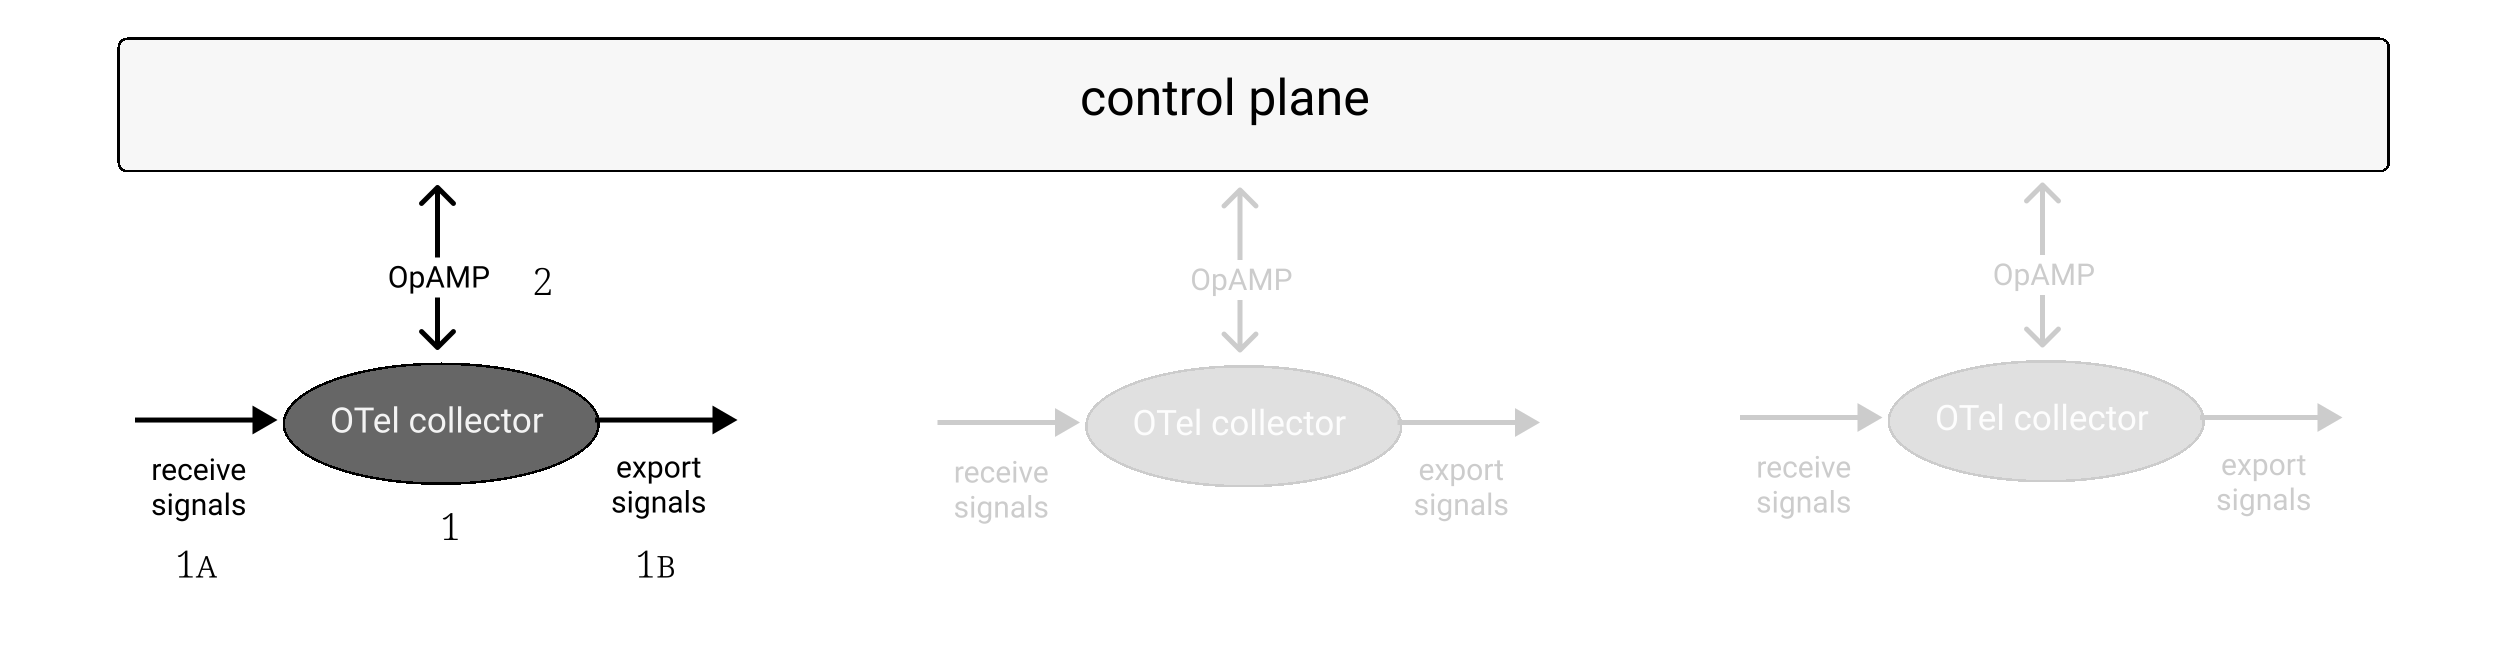 <svg width="1000" height="264" fill="none" xmlns="http://www.w3.org/2000/svg"><path fill="#fff" d="M0 0h1000v264H0z"/><g filter="url(#a)" shape-rendering="crispEdges"><path d="M45 17a4 4 0 0 1 4-4h901a4 4 0 0 1 4 4v46a4 4 0 0 1-4 4H49a4 4 0 0 1-4-4V17Z" fill="#D9D9D9" fill-opacity=".23"/><path d="M49 13.5h901a3.5 3.5 0 0 1 3.5 3.5v46a3.5 3.5 0 0 1-3.5 3.5H49a3.5 3.5 0 0 1-3.5-3.5V17a3.5 3.5 0 0 1 3.5-3.5Z" stroke="#000"/></g><path d="M437.605 44.71c.43 0 .827-.087 1.192-.263.364-.175.664-.416.898-.722.235-.313.368-.668.401-1.065h1.718a3.222 3.222 0 0 1-.634 1.748 4.333 4.333 0 0 1-1.514 1.299 4.393 4.393 0 0 1-2.061.488c-.794 0-1.487-.14-2.08-.42a4.114 4.114 0 0 1-1.464-1.152 5.145 5.145 0 0 1-.87-1.68 7.117 7.117 0 0 1-.283-2.021v-.41c0-.71.095-1.38.283-2.012a5.131 5.131 0 0 1 .87-1.69c.39-.488.878-.872 1.464-1.152.593-.28 1.286-.42 2.08-.42.827 0 1.55.17 2.168.508a3.73 3.73 0 0 1 1.456 1.367c.358.573.553 1.224.585 1.953h-1.718a2.618 2.618 0 0 0-.371-1.181 2.318 2.318 0 0 0-.86-.84c-.358-.215-.778-.322-1.26-.322-.553 0-1.018.11-1.396.332a2.453 2.453 0 0 0-.889.879 4.08 4.08 0 0 0-.468 1.22 6.653 6.653 0 0 0-.137 1.358v.41c0 .462.045.918.137 1.367.091.45.244.856.459 1.22.221.365.517.658.888.88.378.214.847.322 1.406.322Zm5.762-3.876v-.225c0-.761.111-1.468.332-2.119a5.058 5.058 0 0 1 .957-1.709 4.271 4.271 0 0 1 1.514-1.133c.592-.273 1.256-.41 1.992-.41.742 0 1.41.137 2.002.41a4.255 4.255 0 0 1 1.524 1.133c.423.482.745 1.052.966 1.71.222.65.332 1.357.332 2.118v.225c0 .762-.11 1.468-.332 2.12a5.065 5.065 0 0 1-.966 1.708 4.43 4.43 0 0 1-1.514 1.133c-.586.267-1.25.4-1.992.4-.743 0-1.41-.133-2.002-.4a4.524 4.524 0 0 1-1.524-1.133 5.185 5.185 0 0 1-.957-1.709 6.553 6.553 0 0 1-.332-2.119Zm1.807-.225v.225c0 .527.062 1.025.185 1.494.124.462.31.872.557 1.23.254.359.57.642.947.85.378.202.817.303 1.319.303.494 0 .927-.101 1.298-.303a2.72 2.72 0 0 0 .938-.85 3.95 3.95 0 0 0 .557-1.23 5.57 5.57 0 0 0 .195-1.494v-.225c0-.52-.065-1.012-.195-1.474a3.803 3.803 0 0 0-.567-1.24 2.691 2.691 0 0 0-.937-.86c-.371-.208-.808-.312-1.309-.312-.495 0-.931.104-1.308.312a2.803 2.803 0 0 0-.938.86 3.938 3.938 0 0 0-.557 1.24 5.713 5.713 0 0 0-.185 1.474Zm11.885-2.92V46h-1.807V35.434h1.709l.098 2.256Zm-.43 2.627-.752-.029a6.35 6.35 0 0 1 .322-2.002 5.022 5.022 0 0 1 .879-1.611 3.92 3.92 0 0 1 3.096-1.436c.521 0 .989.072 1.406.215.417.137.772.358 1.065.664.299.306.527.703.683 1.192.156.481.234 1.07.234 1.767V46h-1.816v-6.943c0-.554-.081-.997-.244-1.329a1.5 1.5 0 0 0-.713-.732c-.312-.156-.697-.234-1.152-.234-.449 0-.86.094-1.231.283-.364.189-.68.45-.947.781a3.92 3.92 0 0 0-.615 1.143 4.18 4.18 0 0 0-.215 1.347Zm14.101-4.882v1.386h-5.712v-1.386h5.712Zm-3.779-2.569h1.807v10.518c0 .358.055.628.166.81a.795.795 0 0 0 .43.362c.175.058.364.088.566.088.15 0 .306-.013.469-.04a9.64 9.64 0 0 0 .381-.078l.009 1.475a4.22 4.22 0 0 1-.566.127 4.317 4.317 0 0 1-.83.068c-.443 0-.85-.088-1.221-.263-.371-.176-.667-.47-.889-.88-.214-.416-.322-.976-.322-1.679V32.865Zm7.705 4.229V46h-1.806V35.434h1.757l.049 1.66Zm3.301-1.719-.01 1.68a2.595 2.595 0 0 0-.429-.059 4.592 4.592 0 0 0-.45-.02c-.416 0-.784.066-1.103.196-.319.13-.589.312-.811.547a2.632 2.632 0 0 0-.527.84c-.124.319-.205.67-.244 1.054l-.508.293a8.3 8.3 0 0 1 .186-1.797c.13-.56.328-1.054.595-1.484a2.92 2.92 0 0 1 1.016-1.016c.417-.247.911-.37 1.484-.37.13 0 .28.016.449.048.17.026.287.055.352.088Zm.996 5.459v-.225c0-.761.111-1.468.332-2.119a5.058 5.058 0 0 1 .957-1.709 4.271 4.271 0 0 1 1.514-1.133c.592-.273 1.256-.41 1.992-.41.742 0 1.41.137 2.002.41a4.242 4.242 0 0 1 1.523 1.133 4.93 4.93 0 0 1 .967 1.71c.222.65.332 1.357.332 2.118v.225c0 .762-.11 1.468-.332 2.12a5.05 5.05 0 0 1-.967 1.708c-.416.482-.921.86-1.513 1.133-.586.267-1.25.4-1.992.4-.743 0-1.41-.133-2.002-.4a4.524 4.524 0 0 1-1.524-1.133 5.185 5.185 0 0 1-.957-1.709 6.553 6.553 0 0 1-.332-2.119Zm1.807-.225v.225c0 .527.062 1.025.185 1.494.124.462.31.872.557 1.23.254.359.57.642.947.85.378.202.817.303 1.319.303.494 0 .927-.101 1.298-.303a2.72 2.72 0 0 0 .938-.85 3.95 3.95 0 0 0 .557-1.23 5.57 5.57 0 0 0 .195-1.494v-.225c0-.52-.065-1.012-.195-1.474a3.803 3.803 0 0 0-.567-1.24 2.691 2.691 0 0 0-.937-.86c-.371-.208-.808-.312-1.309-.312-.495 0-.931.104-1.309.312a2.81 2.81 0 0 0-.937.86 3.938 3.938 0 0 0-.557 1.24 5.713 5.713 0 0 0-.185 1.474ZM492.801 31v15h-1.817V31h1.817Zm9.668 6.465v12.597h-1.817V35.434h1.66l.157 2.03Zm7.119 3.164v.205c0 .768-.091 1.481-.274 2.139a5.263 5.263 0 0 1-.8 1.699 3.644 3.644 0 0 1-1.28 1.123c-.507.267-1.09.4-1.748.4-.67 0-1.263-.11-1.777-.332a3.51 3.51 0 0 1-1.309-.966 4.943 4.943 0 0 1-.859-1.524 8.827 8.827 0 0 1-.43-2.002v-1.094a9.173 9.173 0 0 1 .44-2.1 5.245 5.245 0 0 1 .849-1.581 3.487 3.487 0 0 1 1.299-1.006c.508-.235 1.094-.352 1.758-.352.664 0 1.253.13 1.768.39.514.255.947.62 1.298 1.095.352.475.616 1.045.791 1.709.183.657.274 1.39.274 2.197Zm-1.817.205v-.205c0-.527-.055-1.022-.166-1.484a3.743 3.743 0 0 0-.517-1.23 2.467 2.467 0 0 0-.879-.84c-.358-.21-.785-.313-1.279-.313-.456 0-.853.078-1.192.234a2.568 2.568 0 0 0-.849.635c-.235.26-.427.56-.577.898a5.2 5.2 0 0 0-.322 1.035v2.53c.13.456.313.885.547 1.289.234.397.547.72.938.967.39.24.882.36 1.474.36.489 0 .908-.1 1.26-.302.358-.208.651-.491.879-.85.234-.358.407-.768.517-1.23.111-.469.166-.967.166-1.494ZM513.855 31v15h-1.816V31h1.816Zm9.131 13.193v-5.44c0-.416-.084-.777-.254-1.083a1.657 1.657 0 0 0-.742-.723c-.332-.169-.742-.254-1.23-.254-.456 0-.856.079-1.201.235a2.087 2.087 0 0 0-.801.615 1.347 1.347 0 0 0-.283.82h-1.807c0-.377.098-.752.293-1.123.195-.37.475-.706.84-1.006a4.2 4.2 0 0 1 1.328-.722 5.234 5.234 0 0 1 1.738-.274c.768 0 1.445.13 2.031.39a3.047 3.047 0 0 1 1.387 1.182c.339.521.508 1.176.508 1.963v4.922c0 .352.029.726.088 1.123.065.398.159.74.283 1.026V46h-1.885a3.422 3.422 0 0 1-.215-.83 6.705 6.705 0 0 1-.078-.977Zm.313-4.6.019 1.27h-1.826c-.514 0-.973.043-1.377.127a3.148 3.148 0 0 0-1.015.362 1.71 1.71 0 0 0-.625.615c-.144.24-.215.524-.215.85 0 .331.075.634.224.908.15.273.375.491.674.654.306.156.681.234 1.123.234.554 0 1.042-.117 1.465-.351a3.05 3.05 0 0 0 1.006-.86c.254-.338.391-.667.41-.986l.772.87c-.046.273-.17.575-.372.907a4.375 4.375 0 0 1-2.001 1.709 3.884 3.884 0 0 1-1.543.293c-.717 0-1.345-.14-1.885-.42a3.218 3.218 0 0 1-1.25-1.123 2.973 2.973 0 0 1-.44-1.592c0-.566.111-1.064.332-1.494.222-.436.541-.797.957-1.084a4.575 4.575 0 0 1 1.504-.664 7.936 7.936 0 0 1 1.963-.224h2.1Zm6.142-1.904V46h-1.806V35.434h1.709l.097 2.256Zm-.429 2.627-.752-.029a6.35 6.35 0 0 1 .322-2.002 4.984 4.984 0 0 1 .879-1.611 3.92 3.92 0 0 1 3.096-1.436c.52 0 .989.072 1.406.215.417.137.771.358 1.064.664.3.306.528.703.684 1.192.156.481.234 1.07.234 1.767V46h-1.816v-6.943c0-.554-.081-.997-.244-1.329a1.504 1.504 0 0 0-.713-.732c-.313-.156-.697-.234-1.152-.234-.45 0-.86.094-1.231.283-.365.189-.68.45-.947.781a3.898 3.898 0 0 0-.615 1.143 4.154 4.154 0 0 0-.215 1.347Zm14.062 5.88c-.735 0-1.403-.124-2.002-.372a4.546 4.546 0 0 1-1.533-1.064 4.741 4.741 0 0 1-.977-1.621 5.966 5.966 0 0 1-.341-2.051v-.41c0-.86.127-1.625.381-2.295a5.122 5.122 0 0 1 1.035-1.719 4.434 4.434 0 0 1 1.484-1.064 4.261 4.261 0 0 1 1.719-.362c.755 0 1.406.13 1.953.39a3.564 3.564 0 0 1 1.357 1.095c.352.462.612 1.009.782 1.64a7.84 7.84 0 0 1 .254 2.051v.81h-7.891V39.75h6.084v-.137a4.513 4.513 0 0 0-.293-1.367 2.46 2.46 0 0 0-.781-1.094c-.358-.286-.847-.43-1.465-.43a2.46 2.46 0 0 0-2.022 1.026 3.85 3.85 0 0 0-.576 1.24c-.137.489-.205 1.052-.205 1.69v.41c0 .501.068.973.205 1.416.143.436.348.82.615 1.152.274.332.603.593.987.782.39.188.833.283 1.328.283.638 0 1.178-.13 1.621-.39a4.01 4.01 0 0 0 1.162-1.046l1.094.87a5.079 5.079 0 0 1-.869.986 4.157 4.157 0 0 1-1.299.761c-.508.196-1.11.293-1.807.293Z" fill="#000"/><g filter="url(#b)"><path d="M69.65 229v-.495h1.245c.23 0 .425-.025.585-.075.16-.05.275-.16.345-.33.08-.17.12-.425.12-.765v-8.16c-.29.36-.56.665-.81.915-.25.24-.485.425-.705.555-.22.12-.44.18-.66.18-.2 0-.355-.055-.465-.165a.569.569 0 0 1-.165-.42 3.2 3.2 0 0 0 .765-.21c.25-.11.505-.255.765-.435.26-.19.54-.42.84-.69l.795-.675h.66v9.105c0 .34.035.595.105.765.08.17.195.28.345.33.16.05.36.075.6.075h1.065V229h-5.43Zm6.699 0v-.48h.24c.16 0 .29-.02.39-.06.11-.05.2-.125.27-.225.08-.1.15-.24.21-.42l2.76-7.38h.81l2.76 7.575c.08.2.175.335.285.405.11.07.29.105.54.105h.165v.48h-3.09v-.48h.345c.25 0 .435-.025.555-.075a.31.31 0 0 0 .18-.3c0-.08-.02-.185-.06-.315a4.5 4.5 0 0 0-.12-.345l-.54-1.515h-3.225l-.555 1.44c-.04.1-.08.22-.12.36-.04.14-.06.255-.06.345 0 .15.07.255.21.315.15.06.38.09.69.09h.285v.48h-2.925Zm2.67-3.57h2.835l-.75-2.115c-.12-.35-.235-.69-.345-1.02-.11-.33-.205-.63-.285-.9-.05.18-.11.365-.18.555-.06.18-.13.37-.21.57-.08.2-.165.425-.255.675l-.81 2.235Z" fill="#000"/></g><g filter="url(#c)"><path d="M175.65 214v-.495h1.245c.23 0 .425-.025.585-.075.16-.05.275-.16.345-.33.08-.17.12-.425.12-.765v-8.16c-.29.36-.56.665-.81.915-.25.24-.485.425-.705.555-.22.12-.44.18-.66.18-.2 0-.355-.055-.465-.165a.569.569 0 0 1-.165-.42 3.2 3.2 0 0 0 .765-.21c.25-.11.505-.255.765-.435.26-.19.54-.42.84-.69l.795-.675h.66v9.105c0 .34.035.595.105.765.08.17.195.28.345.33.16.05.36.075.6.075h1.065V214h-5.43Z" fill="#000"/></g><g filter="url(#d)"><path d="M211.885 116v-.75l2.745-3.15c.41-.47.755-.89 1.035-1.26.29-.37.52-.715.69-1.035.18-.32.31-.635.39-.945.08-.32.12-.655.12-1.005 0-.38-.065-.73-.195-1.05-.12-.32-.325-.58-.615-.78-.28-.2-.655-.3-1.125-.3s-.85.095-1.14.285c-.29.18-.5.43-.63.75a2.89 2.89 0 0 0-.195 1.095c-.16 0-.305-.025-.435-.075a.685.685 0 0 1-.315-.24.915.915 0 0 1-.105-.465c0-.33.1-.64.3-.93.21-.29.525-.53.945-.72.42-.19.945-.285 1.575-.285.65 0 1.195.115 1.635.345.44.23.77.545.99.945.22.39.33.83.33 1.32 0 .31-.035.605-.105.885-.06.27-.16.54-.3.81-.13.26-.29.53-.48.81s-.415.57-.675.87c-.26.3-.55.63-.87.99l-2.73 3.06h3.93c.43 0 .71-.095.84-.285.13-.19.22-.46.27-.81l.045-.36h.48l-.075 2.28h-6.33Z" fill="#000"/></g><g filter="url(#e)"><path d="M253.65 229v-.495h1.245c.23 0 .425-.025.585-.075.16-.05.275-.16.345-.33.08-.17.12-.425.12-.765v-8.16c-.29.36-.56.665-.81.915-.25.24-.485.425-.705.555-.22.12-.44.18-.66.18-.2 0-.355-.055-.465-.165a.569.569 0 0 1-.165-.42 3.2 3.2 0 0 0 .765-.21c.25-.11.505-.255.765-.435.26-.19.54-.42.84-.69l.795-.675h.66v9.105c0 .34.035.595.105.765.08.17.195.28.345.33.16.05.36.075.6.075h1.065V229h-5.43Zm7.329 0v-.48h.495c.24 0 .425-.04.555-.12.13-.09.195-.305.195-.645v-6.105c0-.21-.03-.365-.09-.465a.42.42 0 0 0-.225-.21c-.1-.04-.23-.06-.39-.06h-.525v-.48h3.3c1.02 0 1.76.17 2.22.51.46.34.69.87.69 1.59 0 .35-.065.645-.195.885-.12.24-.29.435-.51.585-.21.15-.46.275-.75.375v.06c.59.09 1.04.32 1.35.69.32.36.48.875.48 1.545 0 .77-.245 1.35-.735 1.74-.49.39-1.21.585-2.16.585h-3.705Zm3.54-.54c.69 0 1.205-.135 1.545-.405.35-.28.525-.745.525-1.395 0-.4-.065-.735-.195-1.005a1.347 1.347 0 0 0-.645-.645c-.3-.16-.69-.24-1.17-.24h-1.395v3.69h1.335Zm-.33-4.215c.73 0 1.25-.135 1.56-.405.31-.28.465-.705.465-1.275 0-.6-.16-1.015-.48-1.245-.31-.24-.81-.36-1.5-.36h-1.05v3.285h1.005Z" fill="#000"/></g><g filter="url(#f)" shape-rendering="crispEdges"><ellipse cx="174.5" cy="167.5" rx="63.5" ry="24.5" fill="#000" fill-opacity=".6"/><path d="M237.5 167.5c0 3.194-1.676 6.292-4.827 9.167-3.152 2.875-7.74 5.487-13.452 7.691-11.42 4.406-27.231 7.142-44.721 7.142-17.49 0-33.301-2.736-44.721-7.142-5.712-2.204-10.3-4.816-13.452-7.691-3.151-2.875-4.827-5.973-4.827-9.167s1.676-6.292 4.827-9.167c3.152-2.875 7.74-5.487 13.452-7.691 11.42-4.406 27.231-7.142 44.721-7.142 17.49 0 33.301 2.736 44.721 7.142 5.712 2.204 10.3 4.816 13.452 7.691 3.151 2.875 4.827 5.973 4.827 9.167Z" stroke="#000"/></g><path d="M140.818 167.709v.629c0 .747-.093 1.417-.28 2.01a4.313 4.313 0 0 1-.807 1.51c-.35.415-.772.732-1.264.951a3.98 3.98 0 0 1-1.641.328c-.588 0-1.128-.11-1.62-.328a3.639 3.639 0 0 1-1.271-.951 4.414 4.414 0 0 1-.828-1.51c-.196-.593-.294-1.263-.294-2.01v-.629c0-.747.096-1.415.288-2.003a4.426 4.426 0 0 1 .827-1.511 3.548 3.548 0 0 1 1.264-.957 3.962 3.962 0 0 1 1.62-.328c.607 0 1.153.11 1.641.328.492.219.914.538 1.265.957.355.415.626.919.813 1.511.192.588.287 1.256.287 2.003Zm-1.305.629v-.643c0-.592-.062-1.116-.185-1.572a3.255 3.255 0 0 0-.526-1.148 2.265 2.265 0 0 0-.855-.704 2.585 2.585 0 0 0-1.135-.24c-.41 0-.781.08-1.114.24-.328.159-.61.394-.847.704-.233.31-.413.692-.54 1.148-.128.456-.192.98-.192 1.572v.643c0 .597.064 1.126.192 1.586.127.456.309.841.546 1.155.242.31.527.545.855.704.333.16.704.239 1.114.239.429 0 .809-.079 1.142-.239a2.23 2.23 0 0 0 .841-.704c.232-.314.407-.699.526-1.155a6.41 6.41 0 0 0 .178-1.586Zm6.767-5.291V173h-1.299v-9.953h1.299Zm3.199 0v1.08h-7.69v-1.08h7.69Zm3.671 10.09c-.515 0-.982-.087-1.401-.26a3.179 3.179 0 0 1-1.073-.745 3.323 3.323 0 0 1-.684-1.135 4.17 4.17 0 0 1-.239-1.435v-.288c0-.601.089-1.137.267-1.606.177-.474.419-.875.724-1.203a3.097 3.097 0 0 1 1.039-.745 2.982 2.982 0 0 1 1.203-.253c.529 0 .985.091 1.368.273.387.183.704.438.95.766.246.323.428.706.547 1.148.118.438.177.916.177 1.436v.567h-5.523v-1.032h4.259v-.096a3.194 3.194 0 0 0-.205-.957 1.721 1.721 0 0 0-.547-.765c-.251-.201-.593-.301-1.026-.301a1.723 1.723 0 0 0-1.415.718 2.692 2.692 0 0 0-.403.868 4.387 4.387 0 0 0-.144 1.182v.288c0 .35.048.681.144.991.1.305.244.574.431.806.191.233.421.415.69.547.273.132.583.198.93.198.446 0 .825-.091 1.135-.273.309-.182.581-.426.813-.731l.766.608c-.16.242-.363.472-.609.69a2.904 2.904 0 0 1-.909.534c-.355.136-.777.205-1.265.205Zm5.729-10.637V173h-1.272v-10.5h1.272Zm8.463 9.598c.301 0 .579-.062.834-.185s.465-.292.629-.506a1.41 1.41 0 0 0 .28-.745h1.203a2.262 2.262 0 0 1-.444 1.224 3.044 3.044 0 0 1-2.502 1.251c-.556 0-1.042-.098-1.456-.294a2.894 2.894 0 0 1-1.026-.807 3.61 3.61 0 0 1-.608-1.176 4.963 4.963 0 0 1-.198-1.415v-.287c0-.497.066-.966.198-1.408.137-.447.339-.841.608-1.183.274-.341.616-.61 1.026-.806.414-.196.9-.294 1.456-.294.579 0 1.084.118 1.517.355.433.233.773.552 1.019.957.251.401.387.857.41 1.367h-1.203a1.818 1.818 0 0 0-.26-.827 1.687 1.687 0 0 0-1.483-.813c-.388 0-.713.077-.978.232-.26.151-.467.356-.622.616-.15.255-.26.54-.328.854-.064.31-.096.627-.096.95v.287c0 .324.032.643.096.957.064.315.171.6.321.855.155.255.363.46.622.615.265.15.593.226.985.226Zm4.033-2.714v-.157c0-.534.077-1.028.232-1.484.155-.46.379-.859.67-1.196a2.99 2.99 0 0 1 1.06-.793 3.279 3.279 0 0 1 1.394-.287 3.3 3.3 0 0 1 1.402.287c.419.187.775.451 1.066.793.296.337.522.736.677 1.196.155.456.232.95.232 1.484v.157c0 .533-.077 1.027-.232 1.483a3.543 3.543 0 0 1-.677 1.196 3.084 3.084 0 0 1-1.059.793 3.33 3.33 0 0 1-1.395.281 3.37 3.37 0 0 1-1.401-.281 3.163 3.163 0 0 1-1.067-.793 3.614 3.614 0 0 1-.67-1.196 4.579 4.579 0 0 1-.232-1.483Zm1.265-.157v.157c0 .369.043.718.13 1.046.086.323.216.61.389.861.178.251.399.449.663.595.265.141.572.212.923.212.346 0 .65-.071.909-.212.265-.146.483-.344.657-.595a2.75 2.75 0 0 0 .389-.861c.091-.328.137-.677.137-1.046v-.157c0-.365-.046-.709-.137-1.033a2.664 2.664 0 0 0-.396-.868 1.872 1.872 0 0 0-.657-.601 1.837 1.837 0 0 0-.916-.219c-.346 0-.651.073-.916.219a1.968 1.968 0 0 0-.656.601c-.173.251-.303.54-.389.868-.087.324-.13.668-.13 1.033Zm8.428-6.727V173h-1.271v-10.5h1.271Zm3.405 0V173h-1.272v-10.5h1.272Zm5.099 10.637c-.515 0-.982-.087-1.401-.26a3.17 3.17 0 0 1-1.073-.745 3.307 3.307 0 0 1-.684-1.135 4.17 4.17 0 0 1-.239-1.435v-.288c0-.601.089-1.137.266-1.606.178-.474.42-.875.725-1.203a3.097 3.097 0 0 1 1.039-.745 2.975 2.975 0 0 1 1.203-.253c.529 0 .985.091 1.367.273.388.183.704.438.951.766.246.323.428.706.546 1.148.119.438.178.916.178 1.436v.567h-5.523v-1.032h4.259v-.096a3.165 3.165 0 0 0-.206-.957 1.711 1.711 0 0 0-.546-.765c-.251-.201-.593-.301-1.026-.301a1.723 1.723 0 0 0-1.415.718 2.692 2.692 0 0 0-.403.868 4.387 4.387 0 0 0-.144 1.182v.288c0 .35.048.681.144.991.1.305.244.574.431.806.191.233.421.415.69.547.273.132.583.198.93.198.446 0 .824-.091 1.134-.273.31-.182.581-.426.814-.731l.765.608a3.486 3.486 0 0 1-.608.69 2.904 2.904 0 0 1-.909.534c-.356.136-.777.205-1.265.205Zm7.315-1.039c.301 0 .578-.062.834-.185.255-.123.465-.292.629-.506a1.41 1.41 0 0 0 .28-.745h1.203a2.262 2.262 0 0 1-.444 1.224 3.044 3.044 0 0 1-2.502 1.251c-.556 0-1.042-.098-1.456-.294a2.894 2.894 0 0 1-1.026-.807 3.61 3.61 0 0 1-.608-1.176 4.963 4.963 0 0 1-.198-1.415v-.287c0-.497.066-.966.198-1.408.137-.447.339-.841.608-1.183.274-.341.616-.61 1.026-.806.414-.196.9-.294 1.456-.294.578 0 1.084.118 1.517.355.433.233.773.552 1.019.957.251.401.387.857.41 1.367h-1.203a1.818 1.818 0 0 0-.26-.827 1.687 1.687 0 0 0-1.483-.813c-.388 0-.713.077-.978.232-.26.151-.467.356-.622.616-.15.255-.26.54-.328.854-.064.31-.096.627-.096.95v.287c0 .324.032.643.096.957.064.315.171.6.321.855.155.255.363.46.622.615.265.15.593.226.985.226Zm7.465-6.494v.97h-3.999v-.97h3.999Zm-2.646-1.798h1.265v7.362c0 .251.038.44.116.567a.553.553 0 0 0 .301.253c.123.041.255.062.396.062.105 0 .214-.009.328-.028.119-.022.208-.041.267-.054l.007 1.032a2.924 2.924 0 0 1-.397.089 3 3 0 0 1-.581.048c-.31 0-.595-.062-.854-.185a1.373 1.373 0 0 1-.622-.615c-.151-.292-.226-.684-.226-1.176v-7.355Zm3.657 5.578v-.157c0-.534.078-1.028.233-1.484a3.52 3.52 0 0 1 .67-1.196 2.978 2.978 0 0 1 1.059-.793c.415-.192.88-.287 1.395-.287.519 0 .986.095 1.401.287a2.98 2.98 0 0 1 1.067.793c.296.337.521.736.676 1.196.155.456.233.95.233 1.484v.157c0 .533-.078 1.027-.233 1.483a3.54 3.54 0 0 1-.676 1.196 3.088 3.088 0 0 1-1.06.793c-.41.187-.875.281-1.395.281-.519 0-.986-.094-1.401-.281a3.15 3.15 0 0 1-1.066-.793 3.597 3.597 0 0 1-.67-1.196 4.579 4.579 0 0 1-.233-1.483Zm1.265-.157v.157c0 .369.043.718.13 1.046.086.323.216.61.389.861.178.251.399.449.664.595.264.141.571.212.922.212.347 0 .65-.071.91-.212.264-.146.483-.344.656-.595a2.75 2.75 0 0 0 .389-.861c.092-.328.137-.677.137-1.046v-.157c0-.365-.045-.709-.137-1.033a2.643 2.643 0 0 0-.396-.868 1.877 1.877 0 0 0-.656-.601 1.84 1.84 0 0 0-.916-.219 1.86 1.86 0 0 0-.916.219c-.26.145-.479.346-.657.601-.173.251-.303.54-.389.868-.087.324-.13.668-.13 1.033Zm8.319-2.461V173h-1.264v-7.396h1.23l.034 1.162Zm2.311-1.204-.007 1.176a1.852 1.852 0 0 0-.301-.041 3.245 3.245 0 0 0-.314-.013 2.04 2.04 0 0 0-.773.136 1.602 1.602 0 0 0-.567.383c-.155.164-.278.36-.369.588a2.79 2.79 0 0 0-.171.738l-.356.205c0-.446.044-.866.13-1.257.091-.392.23-.739.417-1.039.187-.306.424-.543.711-.711.292-.174.638-.26 1.039-.26.091 0 .196.011.315.034.118.018.2.039.246.061Z" fill="#F3F3F3"/><path d="M62.426 186.656V192h-1.084v-6.34h1.055l.029.996Zm1.98-1.031-.006 1.008a1.527 1.527 0 0 0-.257-.035 2.677 2.677 0 0 0-.27-.012c-.25 0-.47.039-.662.117a1.378 1.378 0 0 0-.486.328 1.586 1.586 0 0 0-.317.504 2.436 2.436 0 0 0-.146.633l-.305.176c0-.383.037-.742.111-1.078.079-.336.198-.633.358-.891.16-.262.363-.465.61-.609a1.707 1.707 0 0 1 1.16-.194.793.793 0 0 1 .21.053Zm3.516 6.492c-.441 0-.842-.074-1.201-.222a2.739 2.739 0 0 1-.92-.639 2.85 2.85 0 0 1-.586-.973 3.566 3.566 0 0 1-.205-1.23v-.246c0-.516.076-.975.228-1.377.153-.407.36-.75.621-1.032a2.66 2.66 0 0 1 .891-.638 2.55 2.55 0 0 1 1.031-.217c.453 0 .844.078 1.172.234.332.157.604.375.815.657a2.8 2.8 0 0 1 .468.984c.102.375.153.785.153 1.23v.487h-4.735v-.885h3.65v-.082a2.697 2.697 0 0 0-.175-.82 1.476 1.476 0 0 0-.469-.657c-.215-.171-.508-.257-.879-.257a1.469 1.469 0 0 0-1.213.615 2.297 2.297 0 0 0-.345.744 3.77 3.77 0 0 0-.123 1.014v.246c0 .301.04.584.123.849.086.262.209.493.369.692.164.199.361.355.592.468.234.114.5.17.797.17.382 0 .707-.078.972-.234a2.4 2.4 0 0 0 .697-.627l.657.522c-.137.207-.31.404-.522.591-.21.188-.47.34-.78.457-.304.118-.665.176-1.083.176Zm6.27-.89c.257 0 .496-.053.714-.159.219-.105.399-.25.54-.433.14-.188.22-.401.24-.639h1.03a1.93 1.93 0 0 1-.38 1.049 2.6 2.6 0 0 1-.908.779 2.627 2.627 0 0 1-1.237.293c-.476 0-.892-.084-1.248-.252a2.472 2.472 0 0 1-.879-.691 3.089 3.089 0 0 1-.521-1.008 4.253 4.253 0 0 1-.17-1.213v-.246c0-.426.057-.828.17-1.207a3.08 3.08 0 0 1 .521-1.014c.235-.293.528-.523.88-.691.355-.168.77-.252 1.247-.252.496 0 .93.102 1.301.305.371.199.662.472.873.82.215.344.332.734.352 1.172h-1.031a1.56 1.56 0 0 0-.223-.709 1.388 1.388 0 0 0-.516-.504 1.44 1.44 0 0 0-.756-.193c-.332 0-.61.066-.838.199a1.48 1.48 0 0 0-.533.527 2.463 2.463 0 0 0-.28.733 4.021 4.021 0 0 0-.083.814v.246c0 .277.027.551.082.82.055.27.147.514.275.733.133.219.311.394.534.527.226.129.508.194.843.194Zm6.374.89a3.12 3.12 0 0 1-1.2-.222 2.74 2.74 0 0 1-.92-.639 2.847 2.847 0 0 1-.587-.973 3.566 3.566 0 0 1-.205-1.23v-.246c0-.516.077-.975.229-1.377.152-.407.36-.75.62-1.032.263-.281.56-.494.891-.638a2.55 2.55 0 0 1 1.032-.217c.453 0 .843.078 1.172.234.332.157.603.375.814.657.211.277.367.605.469.984.101.375.152.785.152 1.23v.487H78.3v-.885h3.65v-.082a2.697 2.697 0 0 0-.176-.82 1.475 1.475 0 0 0-.468-.657c-.215-.171-.508-.257-.88-.257a1.469 1.469 0 0 0-1.212.615 2.299 2.299 0 0 0-.346.744 3.775 3.775 0 0 0-.123 1.014v.246c0 .301.041.584.123.849.086.262.21.493.37.692.163.199.36.355.591.468.234.114.5.17.797.17.383 0 .707-.078.973-.234a2.4 2.4 0 0 0 .697-.627l.656.522c-.136.207-.31.404-.521.591-.211.188-.471.34-.78.457-.304.118-.666.176-1.084.176Zm4.91-6.457V192h-1.09v-6.34h1.09Zm-1.171-1.681c0-.176.052-.325.158-.446.11-.121.27-.181.48-.181.207 0 .366.06.475.181a.63.63 0 0 1 .17.446.613.613 0 0 1-.17.433c-.11.117-.268.176-.475.176-.21 0-.37-.059-.48-.176a.638.638 0 0 1-.158-.433Zm4.84 7.042 1.734-5.361h1.107L89.707 192h-.726l.163-.979Zm-1.448-5.361 1.787 5.391.123.949h-.726l-2.297-6.34h1.113Zm7.881 6.457c-.441 0-.842-.074-1.201-.222a2.74 2.74 0 0 1-.92-.639 2.847 2.847 0 0 1-.586-.973 3.566 3.566 0 0 1-.205-1.23v-.246c0-.516.076-.975.228-1.377.153-.407.36-.75.622-1.032.261-.281.558-.494.89-.638a2.55 2.55 0 0 1 1.031-.217c.454 0 .844.078 1.172.234.332.157.604.375.815.657a2.8 2.8 0 0 1 .469.984c.101.375.152.785.152 1.23v.487H93.31v-.885h3.65v-.082a2.7 2.7 0 0 0-.176-.82 1.476 1.476 0 0 0-.469-.657c-.214-.171-.507-.257-.879-.257a1.469 1.469 0 0 0-1.212.615 2.299 2.299 0 0 0-.346.744 3.775 3.775 0 0 0-.123 1.014v.246c0 .301.04.584.123.849.086.262.209.493.369.692.164.199.361.355.592.468.234.114.5.17.797.17.382 0 .707-.078.972-.234a2.4 2.4 0 0 0 .698-.627l.656.522c-.137.207-.31.404-.522.591-.21.188-.47.34-.779.457-.305.118-.666.176-1.084.176Zm-30.627 12.201c0-.156-.035-.3-.105-.433-.067-.137-.205-.26-.416-.369-.207-.114-.52-.211-.938-.293a7.482 7.482 0 0 1-.955-.264 2.93 2.93 0 0 1-.72-.369 1.558 1.558 0 0 1-.452-.51 1.421 1.421 0 0 1-.158-.685c0-.25.055-.487.164-.709a1.9 1.9 0 0 1 .475-.592c.207-.172.455-.307.744-.405.289-.097.611-.146.967-.146.507 0 .941.09 1.3.269.36.18.635.42.827.721.191.297.287.627.287.99h-1.084a.93.93 0 0 0-.159-.509 1.164 1.164 0 0 0-.45-.416c-.196-.11-.436-.164-.721-.164-.301 0-.545.046-.733.14a.94.94 0 0 0-.404.346.871.871 0 0 0-.065.762.711.711 0 0 0 .223.252c.106.074.254.144.445.211.192.066.436.132.733.199.52.117.947.258 1.283.422.336.164.586.365.75.603.164.238.246.527.246.867a1.686 1.686 0 0 1-.674 1.36 2.459 2.459 0 0 1-.773.386 3.45 3.45 0 0 1-1.002.135c-.559 0-1.031-.099-1.418-.299-.387-.199-.68-.457-.879-.773-.2-.316-.299-.65-.299-1.002h1.09c.016.297.102.533.258.709.156.172.347.295.574.369.227.07.451.106.674.106.297 0 .545-.039.744-.118.203-.078.358-.185.463-.322a.748.748 0 0 0 .158-.469Zm3.686-4.658V206h-1.09v-6.34h1.09Zm-1.172-1.681c0-.176.053-.325.158-.446.11-.121.27-.181.48-.181.208 0 .366.06.475.181a.63.63 0 0 1 .17.446.613.613 0 0 1-.17.433c-.11.117-.267.176-.475.176-.21 0-.37-.059-.48-.176a.639.639 0 0 1-.158-.433Zm7.02 1.681h.984v6.205c0 .559-.113 1.035-.34 1.43a2.215 2.215 0 0 1-.95.896c-.402.207-.867.311-1.394.311-.219 0-.476-.035-.773-.106a3.108 3.108 0 0 1-.868-.345 2.162 2.162 0 0 1-.709-.651l.569-.644c.265.32.543.543.832.668.293.125.582.187.867.187.344 0 .64-.064.89-.193s.444-.32.58-.574c.141-.25.212-.559.212-.926v-4.863l.1-1.395Zm-4.366 3.24v-.123c0-.484.057-.923.17-1.318.117-.398.283-.74.498-1.025a2.237 2.237 0 0 1 1.834-.891c.398 0 .746.07 1.043.211.3.137.555.338.762.603.21.262.377.579.498.95.12.371.205.791.252 1.259v.539a5.521 5.521 0 0 1-.252 1.254 2.967 2.967 0 0 1-.498.95 2.095 2.095 0 0 1-.762.603 2.52 2.52 0 0 1-1.055.205c-.378 0-.722-.08-1.03-.24a2.347 2.347 0 0 1-.786-.674 3.192 3.192 0 0 1-.504-1.019 4.64 4.64 0 0 1-.17-1.284Zm1.084-.123v.123c0 .317.031.614.094.891.066.277.166.521.299.732.136.211.31.377.521.498.211.118.463.176.756.176.36 0 .656-.076.89-.228.235-.153.42-.354.557-.604.14-.25.25-.521.328-.814v-1.412a2.865 2.865 0 0 0-.199-.621 1.896 1.896 0 0 0-.34-.539 1.45 1.45 0 0 0-.51-.381 1.687 1.687 0 0 0-.714-.141 1.5 1.5 0 0 0-.768.188 1.499 1.499 0 0 0-.521.503 2.415 2.415 0 0 0-.3.739 4.04 4.04 0 0 0-.093.89Zm6.996-1.763V206h-1.084v-6.34h1.026l.058 1.354Zm-.258 1.576-.45-.018c.003-.433.068-.834.193-1.201.125-.371.3-.693.527-.967.227-.273.496-.484.808-.633a2.39 2.39 0 0 1 1.05-.228c.312 0 .593.043.843.129.25.082.463.215.639.398.18.184.316.422.41.715.094.289.14.643.14 1.061V206h-1.09v-4.166c0-.332-.048-.598-.146-.797a.9.9 0 0 0-.427-.439 1.532 1.532 0 0 0-.692-.141c-.27 0-.515.057-.738.17a1.753 1.753 0 0 0-.569.469 2.35 2.35 0 0 0-.369.685 2.51 2.51 0 0 0-.129.809Zm9.545 2.326v-3.264c0-.25-.05-.466-.152-.65a.998.998 0 0 0-.445-.434 1.621 1.621 0 0 0-.739-.152c-.273 0-.513.047-.72.141a1.242 1.242 0 0 0-.48.369.807.807 0 0 0-.17.492h-1.085c0-.227.059-.451.176-.674.117-.223.285-.424.504-.603.223-.184.488-.329.797-.434a3.15 3.15 0 0 1 1.043-.164c.46 0 .867.078 1.219.234.355.157.632.393.832.709.203.313.304.705.304 1.178v2.953c0 .211.018.436.053.674.04.238.096.443.17.615V206h-1.13a2.027 2.027 0 0 1-.13-.498 4.022 4.022 0 0 1-.047-.586Zm.188-2.76.011.762H86.59c-.309 0-.584.025-.826.076a1.885 1.885 0 0 0-.61.217 1.037 1.037 0 0 0-.375.369.982.982 0 0 0-.129.51c0 .199.045.381.135.545a.98.98 0 0 0 .404.392c.184.094.409.141.674.141a1.824 1.824 0 0 0 1.482-.727c.153-.203.235-.4.247-.591l.463.521a1.574 1.574 0 0 1-.223.545 2.615 2.615 0 0 1-1.201 1.025 2.315 2.315 0 0 1-.926.176c-.43 0-.807-.084-1.13-.252a1.929 1.929 0 0 1-.75-.674 1.782 1.782 0 0 1-.264-.955c0-.34.066-.638.199-.896.133-.262.324-.479.574-.651.25-.175.55-.308.902-.398a4.76 4.76 0 0 1 1.178-.135h1.26Zm3.78-5.156v9h-1.09v-9h1.09Zm5.43 7.318c0-.156-.034-.3-.105-.433-.066-.137-.205-.26-.416-.369-.207-.114-.52-.211-.937-.293a7.482 7.482 0 0 1-.955-.264 2.93 2.93 0 0 1-.721-.369 1.558 1.558 0 0 1-.451-.51 1.421 1.421 0 0 1-.158-.685c0-.25.054-.487.164-.709a1.9 1.9 0 0 1 .474-.592c.207-.172.455-.307.744-.405.29-.097.612-.146.967-.146.508 0 .942.09 1.301.269.36.18.635.42.826.721.192.297.287.627.287.99H96.82a.93.93 0 0 0-.158-.509 1.164 1.164 0 0 0-.451-.416c-.195-.11-.436-.164-.72-.164-.302 0-.546.046-.733.14a.94.94 0 0 0-.404.346.871.871 0 0 0-.065.762.71.71 0 0 0 .223.252c.105.074.254.144.445.211.191.066.436.132.733.199.519.117.947.258 1.283.422.336.164.586.365.75.603.164.238.246.527.246.867a1.686 1.686 0 0 1-.674 1.36 2.459 2.459 0 0 1-.773.386 3.45 3.45 0 0 1-1.003.135c-.558 0-1.03-.099-1.417-.299-.387-.199-.68-.457-.88-.773a1.85 1.85 0 0 1-.298-1.002h1.09c.015.297.101.533.258.709.156.172.347.295.574.369.226.07.45.106.673.106.297 0 .545-.039.745-.118.203-.078.357-.185.463-.322a.748.748 0 0 0 .158-.469Zm152.981-13.201c-.441 0-.842-.074-1.201-.222a2.746 2.746 0 0 1-.92-.639 2.85 2.85 0 0 1-.586-.973 3.56 3.56 0 0 1-.205-1.23v-.246c0-.516.076-.975.229-1.377.152-.407.359-.75.621-1.032.261-.281.558-.494.89-.638a2.552 2.552 0 0 1 1.032-.217c.453 0 .843.078 1.171.234.333.157.604.375.815.657.211.277.367.605.469.984.101.375.152.785.152 1.23v.487h-4.734v-.885h3.65v-.082a2.698 2.698 0 0 0-.176-.82 1.476 1.476 0 0 0-.468-.657c-.215-.171-.508-.257-.879-.257a1.47 1.47 0 0 0-1.213.615 2.287 2.287 0 0 0-.346.744 3.775 3.775 0 0 0-.123 1.014v.246c0 .301.041.584.123.849.086.262.209.493.369.692.164.199.361.355.592.468.234.114.5.17.797.17.383 0 .707-.078.972-.234.266-.156.499-.365.698-.627l.656.522a3.053 3.053 0 0 1-.521.591c-.211.188-.471.34-.78.457-.304.118-.666.176-1.084.176Zm4.465-6.457 1.389 2.309 1.406-2.309h1.271l-2.074 3.129 2.139 3.211h-1.254l-1.465-2.379-1.465 2.379h-1.259l2.132-3.211-2.068-3.129h1.248Zm6.305 1.219v7.559h-1.09v-8.778h.996l.094 1.219Zm4.271 1.898v.123c0 .461-.054.889-.164 1.284-.109.39-.269.73-.48 1.019a2.184 2.184 0 0 1-.768.674c-.305.16-.654.24-1.049.24-.402 0-.757-.066-1.066-.199a2.102 2.102 0 0 1-.785-.58 2.969 2.969 0 0 1-.516-.914 5.305 5.305 0 0 1-.258-1.201v-.657c.047-.468.135-.888.264-1.259.129-.371.299-.688.51-.95.215-.265.474-.466.779-.603a2.487 2.487 0 0 1 1.055-.211c.398 0 .752.078 1.06.234.309.153.569.371.78.657.211.285.369.627.474 1.025.11.395.164.834.164 1.318Zm-1.09.123v-.123c0-.316-.033-.613-.099-.89a2.253 2.253 0 0 0-.311-.739 1.475 1.475 0 0 0-.527-.503 1.502 1.502 0 0 0-.768-.188c-.273 0-.511.047-.715.141-.199.093-.369.22-.509.381a1.999 1.999 0 0 0-.346.539c-.086.199-.15.406-.193.621v1.517c.078.274.187.532.328.774.14.238.328.431.562.58.235.144.53.217.885.217.293 0 .545-.061.756-.182.215-.125.391-.295.527-.51.141-.215.244-.461.311-.738.066-.281.099-.58.099-.897Zm2.186 0v-.134c0-.457.066-.881.199-1.272.133-.394.324-.736.574-1.025.25-.293.553-.52.909-.68a2.819 2.819 0 0 1 1.195-.246c.445 0 .846.082 1.201.246.359.16.664.387.914.68.254.289.447.631.58 1.025.133.391.199.815.199 1.272v.134c0 .457-.066.881-.199 1.272-.133.39-.326.732-.58 1.025-.25.289-.553.516-.908.68-.352.16-.75.24-1.195.24-.446 0-.846-.08-1.202-.24a2.724 2.724 0 0 1-.914-.68 3.105 3.105 0 0 1-.574-1.025 3.926 3.926 0 0 1-.199-1.272Zm1.084-.134v.134c0 .317.037.616.111.897.074.277.186.523.334.738.153.215.342.385.569.51.226.121.49.182.791.182.297 0 .556-.061.779-.182.226-.125.414-.295.562-.51.149-.215.26-.461.334-.738a3.3 3.3 0 0 0 .118-.897v-.134c0-.313-.039-.608-.118-.885a2.283 2.283 0 0 0-.339-.744 1.616 1.616 0 0 0-.563-.516 1.577 1.577 0 0 0-.785-.187c-.297 0-.559.062-.785.187-.223.125-.41.297-.563.516-.148.215-.26.463-.334.744a3.417 3.417 0 0 0-.111.885Zm7.131-2.11V191h-1.084v-6.34h1.055l.029.996Zm1.98-1.031-.006 1.008a1.506 1.506 0 0 0-.257-.035 2.692 2.692 0 0 0-.27-.012c-.25 0-.471.039-.662.117a1.373 1.373 0 0 0-.486.328 1.583 1.583 0 0 0-.317.504 2.424 2.424 0 0 0-.146.633l-.305.176c0-.383.037-.742.111-1.078.079-.336.198-.633.358-.891a1.74 1.74 0 0 1 .609-.609 1.708 1.708 0 0 1 1.16-.194.79.79 0 0 1 .211.053Zm3.949.035v.832h-3.427v-.832h3.427Zm-2.267-1.541h1.084v6.311c0 .215.033.377.099.486a.482.482 0 0 0 .258.217c.106.035.219.053.34.053.09 0 .184-.008.281-.024.102-.019.178-.035.229-.047l.006.885a2.514 2.514 0 0 1-.34.076 2.536 2.536 0 0 1-.498.041c-.266 0-.51-.053-.733-.158a1.18 1.18 0 0 1-.533-.527c-.129-.25-.193-.586-.193-1.008v-6.305Zm-28.928 20.199c0-.156-.035-.3-.105-.433-.067-.137-.205-.26-.416-.369-.207-.114-.52-.211-.938-.293a7.498 7.498 0 0 1-.955-.264 2.95 2.95 0 0 1-.721-.369 1.566 1.566 0 0 1-.451-.51 1.426 1.426 0 0 1-.158-.685c0-.25.055-.487.164-.709a1.9 1.9 0 0 1 .475-.592c.207-.172.455-.307.744-.405.289-.097.611-.146.967-.146.507 0 .941.09 1.3.269.36.18.635.42.827.721.191.297.287.627.287.99h-1.084a.933.933 0 0 0-.158-.509 1.165 1.165 0 0 0-.452-.416c-.195-.11-.435-.164-.72-.164-.301 0-.545.046-.733.14a.942.942 0 0 0-.404.346.871.871 0 0 0-.065.762.717.717 0 0 0 .223.252c.106.074.254.144.445.211.192.066.436.132.733.199.519.117.947.258 1.283.422.336.164.586.365.75.603.164.238.246.527.246.867a1.68 1.68 0 0 1-.674 1.36 2.456 2.456 0 0 1-.773.386 3.45 3.45 0 0 1-1.002.135c-.559 0-1.031-.099-1.418-.299-.387-.199-.68-.457-.879-.773a1.85 1.85 0 0 1-.299-1.002h1.09c.016.297.102.533.258.709.156.172.348.295.574.369.227.07.451.106.674.106.297 0 .545-.039.744-.118.203-.078.358-.185.463-.322a.75.75 0 0 0 .158-.469Zm3.686-4.658V205h-1.09v-6.34h1.09Zm-1.172-1.681c0-.176.053-.325.158-.446.109-.121.27-.181.481-.181.207 0 .365.06.474.181a.63.63 0 0 1 .17.446.614.614 0 0 1-.17.433c-.109.117-.267.176-.474.176-.211 0-.372-.059-.481-.176a.64.64 0 0 1-.158-.433Zm7.019 1.681h.985v6.205c0 .559-.114 1.035-.34 1.43a2.218 2.218 0 0 1-.949.896c-.403.207-.868.311-1.395.311-.219 0-.476-.035-.773-.106a3.103 3.103 0 0 1-.867-.345 2.15 2.15 0 0 1-.709-.651l.568-.644c.266.32.543.543.832.668.293.125.582.187.867.187.344 0 .641-.064.891-.193s.443-.32.58-.574c.14-.25.211-.559.211-.926v-4.863l.099-1.395Zm-4.365 3.24v-.123c0-.484.057-.923.17-1.318.117-.398.283-.74.498-1.025.219-.286.483-.504.791-.657a2.28 2.28 0 0 1 1.043-.234c.399 0 .746.07 1.043.211.301.137.555.338.762.603.211.262.377.579.498.95s.205.791.252 1.259v.539a5.521 5.521 0 0 1-.252 1.254 2.963 2.963 0 0 1-.498.95 2.093 2.093 0 0 1-.762.603 2.523 2.523 0 0 1-1.055.205c-.379 0-.722-.08-1.031-.24a2.347 2.347 0 0 1-.785-.674 3.186 3.186 0 0 1-.504-1.019 4.652 4.652 0 0 1-.17-1.284Zm1.084-.123v.123c0 .317.031.614.094.891.066.277.166.521.299.732.136.211.31.377.521.498.211.118.463.176.756.176.359 0 .656-.076.891-.228.234-.153.42-.354.556-.604.141-.25.25-.521.328-.814v-1.412a2.865 2.865 0 0 0-.199-.621 1.89 1.89 0 0 0-.34-.539 1.442 1.442 0 0 0-.509-.381 1.692 1.692 0 0 0-.715-.141c-.297 0-.553.063-.768.188a1.491 1.491 0 0 0-.521.503 2.4 2.4 0 0 0-.299.739 4.01 4.01 0 0 0-.094.89Zm6.996-1.763V205h-1.084v-6.34h1.026l.058 1.354Zm-.258 1.576-.451-.018c.004-.433.069-.834.194-1.201.125-.371.3-.693.527-.967.227-.273.496-.484.809-.633a2.388 2.388 0 0 1 1.048-.228c.313 0 .594.043.844.129.25.082.463.215.639.398.179.184.316.422.41.715.094.289.141.643.141 1.061V205h-1.09v-4.166c0-.332-.049-.598-.147-.797a.899.899 0 0 0-.427-.439 1.535 1.535 0 0 0-.692-.141c-.269 0-.516.057-.738.17a1.762 1.762 0 0 0-.569.469 2.36 2.36 0 0 0-.369.685 2.507 2.507 0 0 0-.129.809Zm9.545 2.326v-3.264c0-.25-.05-.466-.152-.65a1 1 0 0 0-.445-.434 1.627 1.627 0 0 0-.739-.152c-.273 0-.513.047-.72.141a1.243 1.243 0 0 0-.481.369.809.809 0 0 0-.17.492h-1.084c0-.227.059-.451.176-.674.117-.223.285-.424.504-.603.223-.184.488-.329.797-.434.312-.109.66-.164 1.043-.164.461 0 .867.078 1.219.234.355.157.632.393.832.709.203.313.304.705.304 1.178v2.953c0 .211.018.436.053.674.039.238.096.443.17.615V205h-1.131a2 2 0 0 1-.129-.498 4.051 4.051 0 0 1-.047-.586Zm.188-2.76.012.762h-1.096c-.309 0-.584.025-.826.076a1.88 1.88 0 0 0-.61.217 1.037 1.037 0 0 0-.375.369.981.981 0 0 0-.129.51c0 .199.045.381.135.545a.98.98 0 0 0 .404.392c.184.094.409.141.674.141.332 0 .625-.07.879-.211s.455-.312.604-.516c.152-.203.234-.4.246-.591l.463.521a1.59 1.59 0 0 1-.223.545 2.633 2.633 0 0 1-1.201 1.025 2.317 2.317 0 0 1-.926.176c-.43 0-.807-.084-1.131-.252a1.933 1.933 0 0 1-.75-.674 1.78 1.78 0 0 1-.263-.955c0-.34.066-.638.199-.896.133-.262.324-.479.574-.651a2.75 2.75 0 0 1 .902-.398c.352-.09.744-.135 1.178-.135h1.26Zm3.779-5.156v9h-1.09v-9h1.09Zm5.432 7.318c0-.156-.035-.3-.106-.433-.066-.137-.205-.26-.416-.369-.207-.114-.519-.211-.937-.293a7.453 7.453 0 0 1-.955-.264 2.914 2.914 0 0 1-.721-.369 1.555 1.555 0 0 1-.451-.51 1.414 1.414 0 0 1-.158-.685c0-.25.054-.487.164-.709.113-.223.271-.42.474-.592.207-.172.455-.307.744-.405a3.03 3.03 0 0 1 .967-.146c.508 0 .942.09 1.301.269.359.18.635.42.826.721.192.297.287.627.287.99h-1.084a.925.925 0 0 0-.158-.509 1.162 1.162 0 0 0-.451-.416c-.195-.11-.436-.164-.721-.164-.301 0-.545.046-.732.14a.93.93 0 0 0-.404.346.863.863 0 0 0-.065.762.708.708 0 0 0 .223.252c.105.074.254.144.445.211.191.066.436.132.732.199.52.117.948.258 1.284.422.336.164.586.365.75.603.164.238.246.527.246.867a1.68 1.68 0 0 1-.674 1.36 2.462 2.462 0 0 1-.774.386c-.296.09-.63.135-1.001.135-.559 0-1.032-.099-1.418-.299-.387-.199-.68-.457-.879-.773-.2-.316-.299-.65-.299-1.002h1.09c.015.297.101.533.257.709.157.172.348.295.575.369.226.07.451.106.674.106.296 0 .544-.039.744-.118.203-.078.357-.185.463-.322a.75.75 0 0 0 .158-.469ZM111 168l-10-5.774v11.547L111 168Zm-57 1h48v-2H54v2Zm241-1-10-5.774v11.547L295 168Zm-57 1h48v-2h-48v2Zm-62.293-94.707a1 1 0 0 0-1.414 0l-6.364 6.364a1 1 0 1 0 1.414 1.414L175 76.414l5.657 5.657a1 1 0 1 0 1.414-1.414l-6.364-6.364Zm-1.414 65.414a.999.999 0 0 0 1.414 0l6.364-6.364a.999.999 0 1 0-1.414-1.414L175 137.586l-5.657-5.657a.999.999 0 1 0-1.414 1.414l6.364 6.364ZM174 75v64h2V75h-2Z" fill="#000"/><path fill="#fff" d="M149 103h51v16h-51z"/><path d="M162.684 110.465v.539c0 .641-.08 1.215-.241 1.723-.16.507-.39.939-.691 1.294a3 3 0 0 1-1.084.815 3.407 3.407 0 0 1-1.406.281 3.39 3.39 0 0 1-1.389-.281 3.127 3.127 0 0 1-1.09-.815 3.805 3.805 0 0 1-.709-1.294c-.168-.508-.252-1.082-.252-1.723v-.539c0-.641.082-1.213.246-1.717a3.81 3.81 0 0 1 .709-1.295 3.037 3.037 0 0 1 1.084-.82 3.374 3.374 0 0 1 1.389-.281c.52 0 .988.093 1.406.281a2.97 2.97 0 0 1 1.084.82c.305.356.537.787.698 1.295.164.504.246 1.076.246 1.717Zm-1.12.539v-.551a5.17 5.17 0 0 0-.158-1.348 2.794 2.794 0 0 0-.451-.984 1.932 1.932 0 0 0-.732-.603 2.22 2.22 0 0 0-.973-.206c-.352 0-.67.069-.955.206a2.012 2.012 0 0 0-.727.603 2.974 2.974 0 0 0-.463.984c-.109.391-.164.84-.164 1.348v.551c0 .512.055.965.164 1.359.11.391.266.721.469.991.207.265.451.466.733.603.285.137.603.205.955.205.367 0 .693-.068.978-.205.285-.137.526-.338.721-.603.199-.27.35-.6.451-.991.102-.394.152-.847.152-1.359Zm3.733-1.125v7.559h-1.09v-8.778h.996l.094 1.219Zm4.271 1.898v.123c0 .461-.054.889-.164 1.284-.109.39-.269.73-.48 1.019a2.184 2.184 0 0 1-.768.674 2.22 2.22 0 0 1-1.049.24c-.402 0-.757-.066-1.066-.199a2.102 2.102 0 0 1-.785-.58 2.969 2.969 0 0 1-.516-.914 5.305 5.305 0 0 1-.258-1.201v-.657c.047-.468.135-.888.264-1.259.129-.371.299-.688.51-.95.215-.265.474-.466.779-.603a2.487 2.487 0 0 1 1.055-.211c.398 0 .752.078 1.06.234.309.153.569.371.78.657.211.285.369.627.474 1.025.11.395.164.834.164 1.318Zm-1.089.123v-.123c0-.316-.034-.613-.1-.89a2.253 2.253 0 0 0-.311-.739 1.475 1.475 0 0 0-.527-.503 1.502 1.502 0 0 0-.768-.188c-.273 0-.511.047-.714.141-.2.093-.37.22-.51.381a1.999 1.999 0 0 0-.346.539c-.086.199-.15.406-.193.621v1.517c.078.274.187.532.328.774.141.238.328.431.562.58.235.144.53.217.885.217.293 0 .545-.061.756-.182.215-.125.391-.295.527-.51.141-.215.244-.461.311-.738.066-.281.1-.58.1-.897Zm5.794-4.675L171.449 115h-1.154l3.252-8.531h.744l-.018.756Zm2.368 7.775-2.83-7.775-.018-.756h.744l3.264 8.531h-1.16Zm-.147-3.158v.926h-4.793v-.926h4.793Zm2.807-5.373h1.095l2.795 6.955 2.789-6.955h1.102L183.613 115h-.855l-3.457-8.531Zm-.358 0h.967l.158 5.203V115h-1.125v-8.531Zm7.524 0h.967V115h-1.125v-3.328l.158-5.203Zm6.099 5.185h-2.279v-.92h2.279c.442 0 .799-.07 1.073-.211.273-.14.472-.335.597-.585.129-.25.194-.536.194-.856 0-.293-.065-.568-.194-.826a1.427 1.427 0 0 0-.597-.621c-.274-.16-.631-.24-1.073-.24h-2.015V115h-1.131v-8.531h3.146c.645 0 1.19.111 1.635.334a2.36 2.36 0 0 1 1.014.926c.23.39.346.837.346 1.341 0 .547-.116 1.014-.346 1.401a2.217 2.217 0 0 1-1.014.884c-.445.2-.99.299-1.635.299Z" fill="#000"/><g opacity=".2"><g filter="url(#g)" shape-rendering="crispEdges"><ellipse cx="495.5" cy="168.5" rx="63.5" ry="24.5" fill="#000" fill-opacity=".6"/><path d="M558.5 168.5c0 3.194-1.676 6.292-4.827 9.167-3.152 2.875-7.74 5.487-13.452 7.691-11.42 4.406-27.231 7.142-44.721 7.142-17.49 0-33.301-2.736-44.721-7.142-5.712-2.204-10.3-4.816-13.452-7.691-3.151-2.875-4.827-5.973-4.827-9.167s1.676-6.292 4.827-9.167c3.152-2.875 7.74-5.487 13.452-7.691 11.42-4.406 27.231-7.142 44.721-7.142 17.49 0 33.301 2.736 44.721 7.142 5.712 2.204 10.3 4.816 13.452 7.691 3.151 2.875 4.827 5.973 4.827 9.167Z" stroke="#000"/></g><path d="M461.818 168.709v.629c0 .747-.093 1.417-.28 2.01a4.313 4.313 0 0 1-.807 1.51c-.35.415-.772.732-1.264.951a3.98 3.98 0 0 1-1.641.328c-.588 0-1.128-.11-1.62-.328a3.639 3.639 0 0 1-1.271-.951 4.414 4.414 0 0 1-.828-1.51c-.196-.593-.294-1.263-.294-2.01v-.629c0-.747.096-1.415.288-2.003a4.426 4.426 0 0 1 .827-1.511 3.548 3.548 0 0 1 1.264-.957 3.962 3.962 0 0 1 1.62-.328c.607 0 1.153.11 1.641.328.492.219.914.538 1.265.957.355.415.626.919.813 1.511.192.588.287 1.256.287 2.003Zm-1.305.629v-.643c0-.592-.062-1.116-.185-1.572a3.255 3.255 0 0 0-.526-1.148 2.265 2.265 0 0 0-.855-.704 2.585 2.585 0 0 0-1.135-.24c-.41 0-.781.08-1.114.24-.328.159-.61.394-.847.704-.233.31-.413.692-.54 1.148-.128.456-.192.98-.192 1.572v.643c0 .597.064 1.126.192 1.586.127.456.309.841.546 1.155.242.31.527.545.855.704.333.16.704.239 1.114.239.429 0 .809-.079 1.142-.239a2.23 2.23 0 0 0 .841-.704c.232-.314.407-.699.526-1.155a6.41 6.41 0 0 0 .178-1.586Zm6.767-5.291V174h-1.299v-9.953h1.299Zm3.199 0v1.08h-7.69v-1.08h7.69Zm3.671 10.09c-.515 0-.982-.087-1.401-.26a3.179 3.179 0 0 1-1.073-.745 3.323 3.323 0 0 1-.684-1.135 4.17 4.17 0 0 1-.239-1.435v-.288c0-.601.089-1.137.267-1.606.177-.474.419-.875.724-1.203a3.097 3.097 0 0 1 1.039-.745 2.982 2.982 0 0 1 1.203-.253c.529 0 .985.091 1.368.273.387.183.704.438.95.766.246.323.428.706.547 1.148.118.438.177.916.177 1.436v.567h-5.523v-1.032h4.259v-.096a3.194 3.194 0 0 0-.205-.957 1.721 1.721 0 0 0-.547-.765c-.251-.201-.593-.301-1.026-.301a1.723 1.723 0 0 0-1.415.718 2.692 2.692 0 0 0-.403.868 4.387 4.387 0 0 0-.144 1.182v.288c0 .35.048.681.144.991.1.305.244.574.431.806.191.233.421.415.69.547.273.132.583.198.93.198.446 0 .825-.091 1.135-.273.309-.182.581-.426.813-.731l.766.608c-.16.242-.363.472-.609.69a2.904 2.904 0 0 1-.909.534c-.355.136-.777.205-1.265.205Zm5.729-10.637V174h-1.272v-10.5h1.272Zm8.463 9.598c.301 0 .579-.062.834-.185s.465-.292.629-.506a1.41 1.41 0 0 0 .28-.745h1.203a2.262 2.262 0 0 1-.444 1.224 3.044 3.044 0 0 1-2.502 1.251c-.556 0-1.042-.098-1.456-.294a2.894 2.894 0 0 1-1.026-.807 3.61 3.61 0 0 1-.608-1.176 4.963 4.963 0 0 1-.198-1.415v-.287c0-.497.066-.966.198-1.408.137-.447.339-.841.608-1.183.274-.341.616-.61 1.026-.806.414-.196.9-.294 1.456-.294.579 0 1.084.118 1.517.355.433.233.773.552 1.019.957.251.401.387.857.41 1.367h-1.203a1.818 1.818 0 0 0-.26-.827 1.687 1.687 0 0 0-1.483-.813c-.388 0-.713.077-.978.232-.26.151-.467.356-.622.616-.15.255-.26.54-.328.854-.064.31-.096.627-.096.95v.287c0 .324.032.643.096.957.064.315.171.6.321.855.155.255.363.46.622.615.265.15.593.226.985.226Zm4.033-2.714v-.157c0-.534.077-1.028.232-1.484.155-.46.379-.859.67-1.196a2.99 2.99 0 0 1 1.06-.793 3.279 3.279 0 0 1 1.394-.287 3.3 3.3 0 0 1 1.402.287c.419.187.775.451 1.066.793.296.337.522.736.677 1.196.155.456.232.95.232 1.484v.157c0 .533-.077 1.027-.232 1.483a3.543 3.543 0 0 1-.677 1.196 3.084 3.084 0 0 1-1.059.793 3.33 3.33 0 0 1-1.395.281 3.37 3.37 0 0 1-1.401-.281 3.163 3.163 0 0 1-1.067-.793 3.614 3.614 0 0 1-.67-1.196 4.579 4.579 0 0 1-.232-1.483Zm1.265-.157v.157c0 .369.043.718.13 1.046.086.323.216.61.389.861.178.251.399.449.663.595.265.141.572.212.923.212.346 0 .65-.071.909-.212.265-.146.483-.344.657-.595a2.75 2.75 0 0 0 .389-.861c.091-.328.137-.677.137-1.046v-.157c0-.365-.046-.709-.137-1.033a2.664 2.664 0 0 0-.396-.868 1.872 1.872 0 0 0-.657-.601 1.837 1.837 0 0 0-.916-.219c-.346 0-.651.073-.916.219a1.968 1.968 0 0 0-.656.601c-.173.251-.303.54-.389.868-.087.324-.13.668-.13 1.033Zm8.428-6.727V174h-1.271v-10.5h1.271Zm3.405 0V174h-1.272v-10.5h1.272Zm5.099 10.637c-.515 0-.982-.087-1.401-.26a3.17 3.17 0 0 1-1.073-.745 3.307 3.307 0 0 1-.684-1.135 4.17 4.17 0 0 1-.239-1.435v-.288c0-.601.089-1.137.266-1.606.178-.474.42-.875.725-1.203a3.097 3.097 0 0 1 1.039-.745 2.975 2.975 0 0 1 1.203-.253c.529 0 .985.091 1.367.273.388.183.704.438.951.766.246.323.428.706.546 1.148.119.438.178.916.178 1.436v.567h-5.523v-1.032h4.259v-.096a3.165 3.165 0 0 0-.206-.957 1.711 1.711 0 0 0-.546-.765c-.251-.201-.593-.301-1.026-.301a1.723 1.723 0 0 0-1.415.718 2.692 2.692 0 0 0-.403.868 4.387 4.387 0 0 0-.144 1.182v.288c0 .35.048.681.144.991.1.305.244.574.431.806.191.233.421.415.69.547.273.132.583.198.93.198.446 0 .824-.091 1.134-.273.31-.182.581-.426.814-.731l.765.608a3.486 3.486 0 0 1-.608.69 2.904 2.904 0 0 1-.909.534c-.356.136-.777.205-1.265.205Zm7.315-1.039c.301 0 .578-.062.834-.185.255-.123.465-.292.629-.506a1.41 1.41 0 0 0 .28-.745h1.203a2.262 2.262 0 0 1-.444 1.224 3.044 3.044 0 0 1-2.502 1.251c-.556 0-1.042-.098-1.456-.294a2.894 2.894 0 0 1-1.026-.807 3.61 3.61 0 0 1-.608-1.176 4.963 4.963 0 0 1-.198-1.415v-.287c0-.497.066-.966.198-1.408.137-.447.339-.841.608-1.183.274-.341.616-.61 1.026-.806.414-.196.9-.294 1.456-.294.578 0 1.084.118 1.517.355.433.233.773.552 1.019.957.251.401.387.857.41 1.367h-1.203a1.818 1.818 0 0 0-.26-.827 1.687 1.687 0 0 0-1.483-.813c-.388 0-.713.077-.978.232-.26.151-.467.356-.622.616-.15.255-.26.54-.328.854-.064.31-.096.627-.096.95v.287c0 .324.032.643.096.957.064.315.171.6.321.855.155.255.363.46.622.615.265.15.593.226.985.226Zm7.465-6.494v.97h-3.999v-.97h3.999Zm-2.646-1.798h1.265v7.362c0 .251.038.44.116.567a.553.553 0 0 0 .301.253c.123.041.255.062.396.062.105 0 .214-.009.328-.028.119-.022.208-.041.267-.054l.007 1.032a2.924 2.924 0 0 1-.397.089 3 3 0 0 1-.581.048c-.31 0-.595-.062-.854-.185a1.373 1.373 0 0 1-.622-.615c-.151-.292-.226-.684-.226-1.176v-7.355Zm3.657 5.578v-.157c0-.534.078-1.028.233-1.484a3.52 3.52 0 0 1 .67-1.196 2.978 2.978 0 0 1 1.059-.793c.415-.192.88-.287 1.395-.287.519 0 .986.095 1.401.287a2.98 2.98 0 0 1 1.067.793c.296.337.521.736.676 1.196.155.456.233.95.233 1.484v.157c0 .533-.078 1.027-.233 1.483a3.54 3.54 0 0 1-.676 1.196 3.088 3.088 0 0 1-1.06.793c-.41.187-.875.281-1.395.281-.519 0-.986-.094-1.401-.281a3.15 3.15 0 0 1-1.066-.793 3.597 3.597 0 0 1-.67-1.196 4.579 4.579 0 0 1-.233-1.483Zm1.265-.157v.157c0 .369.043.718.13 1.046.086.323.216.61.389.861.178.251.399.449.664.595.264.141.571.212.922.212.347 0 .65-.071.91-.212.264-.146.483-.344.656-.595a2.75 2.75 0 0 0 .389-.861c.092-.328.137-.677.137-1.046v-.157c0-.365-.045-.709-.137-1.033a2.643 2.643 0 0 0-.396-.868 1.877 1.877 0 0 0-.656-.601 1.84 1.84 0 0 0-.916-.219 1.86 1.86 0 0 0-.916.219c-.26.145-.479.346-.657.601-.173.251-.303.54-.389.868-.087.324-.13.668-.13 1.033Zm8.319-2.461V174h-1.264v-7.396h1.23l.034 1.162Zm2.311-1.204-.007 1.176a1.852 1.852 0 0 0-.301-.041 3.245 3.245 0 0 0-.314-.013 2.04 2.04 0 0 0-.773.136 1.602 1.602 0 0 0-.567.383c-.155.164-.278.36-.369.588a2.79 2.79 0 0 0-.171.738l-.356.205c0-.446.044-.866.13-1.257.091-.392.23-.739.417-1.039.187-.306.424-.543.711-.711.292-.174.638-.26 1.039-.26.091 0 .196.011.315.034.118.018.2.039.246.061Z" fill="#F3F3F3"/><path d="M383.426 187.656V193h-1.084v-6.34h1.054l.03.996Zm1.98-1.031-.006 1.008a1.506 1.506 0 0 0-.257-.035 2.692 2.692 0 0 0-.27-.012c-.25 0-.471.039-.662.117a1.373 1.373 0 0 0-.486.328 1.583 1.583 0 0 0-.317.504 2.424 2.424 0 0 0-.146.633l-.305.176c0-.383.037-.742.111-1.078a2.94 2.94 0 0 1 .358-.891 1.74 1.74 0 0 1 .609-.609 1.708 1.708 0 0 1 1.16-.194.79.79 0 0 1 .211.053Zm3.516 6.492c-.442 0-.842-.074-1.201-.222a2.736 2.736 0 0 1-.92-.639 2.85 2.85 0 0 1-.586-.973 3.56 3.56 0 0 1-.205-1.23v-.246c0-.516.076-.975.228-1.377.153-.407.36-.75.621-1.032a2.66 2.66 0 0 1 .891-.638 2.55 2.55 0 0 1 1.031-.217c.453 0 .844.078 1.172.234.332.157.604.375.815.657.211.277.367.605.468.984.102.375.153.785.153 1.23v.487h-4.735v-.885h3.651v-.082a2.728 2.728 0 0 0-.176-.82 1.478 1.478 0 0 0-.469-.657c-.215-.171-.508-.257-.879-.257a1.466 1.466 0 0 0-1.213.615 2.307 2.307 0 0 0-.345.744 3.775 3.775 0 0 0-.123 1.014v.246c0 .301.041.584.123.849.086.262.209.493.369.692.164.199.361.355.592.468.234.114.5.17.796.17.383 0 .708-.078.973-.234.266-.156.498-.365.697-.627l.657.522a3.026 3.026 0 0 1-.522.591c-.211.188-.471.34-.779.457-.305.118-.666.176-1.084.176Zm6.269-.89c.258 0 .497-.053.715-.159.219-.105.399-.25.539-.433.141-.188.221-.401.241-.639h1.031a1.94 1.94 0 0 1-.381 1.049 2.605 2.605 0 0 1-2.145 1.072c-.476 0-.892-.084-1.248-.252a2.483 2.483 0 0 1-.879-.691 3.094 3.094 0 0 1-.521-1.008 4.264 4.264 0 0 1-.17-1.213v-.246c0-.426.057-.828.17-1.207.117-.383.291-.721.521-1.014.235-.293.528-.523.879-.691.356-.168.772-.252 1.248-.252.497 0 .93.102 1.301.305.371.199.662.472.873.82.215.344.332.734.352 1.172h-1.031a1.566 1.566 0 0 0-.223-.709 1.387 1.387 0 0 0-.516-.504 1.441 1.441 0 0 0-.756-.193c-.332 0-.611.066-.837.199a1.474 1.474 0 0 0-.534.527 2.471 2.471 0 0 0-.281.733 4 4 0 0 0-.082.814v.246c0 .277.027.551.082.82.055.27.147.514.275.733.133.219.311.394.534.527.226.129.507.194.843.194Zm6.375.89a3.13 3.13 0 0 1-1.201-.222 2.746 2.746 0 0 1-.92-.639 2.85 2.85 0 0 1-.586-.973 3.583 3.583 0 0 1-.205-1.23v-.246c0-.516.076-.975.229-1.377.152-.407.359-.75.621-1.032a2.65 2.65 0 0 1 .891-.638 2.547 2.547 0 0 1 1.031-.217c.453 0 .844.078 1.172.234.332.157.603.375.814.657.211.277.367.605.469.984.101.375.152.785.152 1.23v.487h-4.734v-.885h3.65v-.082a2.668 2.668 0 0 0-.176-.82 1.468 1.468 0 0 0-.468-.657c-.215-.171-.508-.257-.879-.257a1.47 1.47 0 0 0-1.213.615 2.287 2.287 0 0 0-.346.744 3.775 3.775 0 0 0-.123 1.014v.246c0 .301.041.584.123.849.086.262.209.493.369.692.164.199.362.355.592.468.234.114.5.17.797.17.383 0 .707-.078.973-.234.265-.156.498-.365.697-.627l.656.522a3.02 3.02 0 0 1-.521.591c-.211.188-.471.34-.78.457-.304.118-.666.176-1.084.176Zm4.911-6.457V193h-1.09v-6.34h1.09Zm-1.172-1.681c0-.176.052-.325.158-.446.109-.121.269-.181.48-.181.207 0 .366.06.475.181a.63.63 0 0 1 .17.446.614.614 0 0 1-.17.433c-.109.117-.268.176-.475.176-.211 0-.371-.059-.48-.176a.636.636 0 0 1-.158-.433Zm4.84 7.042 1.734-5.361h1.107l-2.279 6.34h-.727l.165-.979Zm-1.448-5.361 1.787 5.391.123.949h-.726l-2.297-6.34h1.113Zm7.881 6.457c-.441 0-.842-.074-1.201-.222a2.736 2.736 0 0 1-.92-.639 2.85 2.85 0 0 1-.586-.973 3.56 3.56 0 0 1-.205-1.23v-.246c0-.516.076-.975.229-1.377.152-.407.359-.75.621-1.032.261-.281.558-.494.89-.638a2.552 2.552 0 0 1 1.032-.217c.453 0 .843.078 1.171.234.332.157.604.375.815.657.211.277.367.605.469.984.101.375.152.785.152 1.23v.487h-4.734v-.885h3.65v-.082a2.698 2.698 0 0 0-.176-.82 1.47 1.47 0 0 0-.469-.657c-.214-.171-.507-.257-.878-.257a1.467 1.467 0 0 0-1.213.615 2.287 2.287 0 0 0-.346.744 3.775 3.775 0 0 0-.123 1.014v.246c0 .301.041.584.123.849.086.262.209.493.369.692.164.199.361.355.592.468.234.114.5.17.797.17.383 0 .707-.078.972-.234.266-.156.498-.365.698-.627l.656.522a3.026 3.026 0 0 1-.522.591 2.47 2.47 0 0 1-.779.457c-.305.118-.666.176-1.084.176Zm-30.627 12.201c0-.156-.035-.3-.105-.433-.067-.137-.205-.26-.416-.369-.207-.114-.52-.211-.938-.293a7.498 7.498 0 0 1-.955-.264 2.95 2.95 0 0 1-.721-.369 1.566 1.566 0 0 1-.451-.51 1.426 1.426 0 0 1-.158-.685c0-.25.055-.487.164-.709a1.9 1.9 0 0 1 .475-.592c.207-.172.455-.307.744-.405.289-.097.611-.146.967-.146.507 0 .941.09 1.3.269.36.18.635.42.827.721.191.297.287.627.287.99h-1.084a.933.933 0 0 0-.158-.509 1.165 1.165 0 0 0-.452-.416c-.195-.11-.435-.164-.72-.164-.301 0-.545.046-.733.14a.942.942 0 0 0-.404.346.871.871 0 0 0-.065.762.717.717 0 0 0 .223.252c.106.074.254.144.445.211.192.066.436.132.733.199.519.117.947.258 1.283.422.336.164.586.365.75.603.164.238.246.527.246.867a1.68 1.68 0 0 1-.674 1.36 2.456 2.456 0 0 1-.773.386 3.45 3.45 0 0 1-1.002.135c-.559 0-1.031-.099-1.418-.299-.387-.199-.68-.457-.879-.773a1.85 1.85 0 0 1-.299-1.002h1.09c.016.297.102.533.258.709.156.172.348.295.574.369.227.07.451.106.674.106.297 0 .545-.039.744-.118.203-.078.358-.185.463-.322a.75.75 0 0 0 .158-.469Zm3.686-4.658V207h-1.09v-6.34h1.09Zm-1.172-1.681c0-.176.053-.325.158-.446.109-.121.27-.181.481-.181.207 0 .365.06.474.181a.63.63 0 0 1 .17.446.614.614 0 0 1-.17.433c-.109.117-.267.176-.474.176-.211 0-.372-.059-.481-.176a.64.64 0 0 1-.158-.433Zm7.019 1.681h.985v6.205c0 .559-.114 1.035-.34 1.43a2.218 2.218 0 0 1-.949.896c-.403.207-.868.311-1.395.311-.219 0-.476-.035-.773-.106a3.103 3.103 0 0 1-.867-.345 2.15 2.15 0 0 1-.709-.651l.568-.644c.266.32.543.543.832.668.293.125.582.187.867.187.344 0 .641-.064.891-.193s.443-.32.58-.574c.14-.25.211-.559.211-.926v-4.863l.099-1.395Zm-4.365 3.24v-.123c0-.484.057-.923.17-1.318.117-.398.283-.74.498-1.025.219-.286.483-.504.791-.657a2.28 2.28 0 0 1 1.043-.234c.399 0 .746.07 1.043.211.301.137.555.338.762.603.211.262.377.579.498.95s.205.791.252 1.259v.539a5.521 5.521 0 0 1-.252 1.254 2.963 2.963 0 0 1-.498.95 2.093 2.093 0 0 1-.762.603 2.523 2.523 0 0 1-1.055.205c-.379 0-.722-.08-1.031-.24a2.347 2.347 0 0 1-.785-.674 3.186 3.186 0 0 1-.504-1.019 4.652 4.652 0 0 1-.17-1.284Zm1.084-.123v.123c0 .317.031.614.094.891.066.277.166.521.299.732.136.211.31.377.521.498.211.118.463.176.756.176.359 0 .656-.076.891-.228.234-.153.42-.354.556-.604.141-.25.25-.521.328-.814v-1.412a2.865 2.865 0 0 0-.199-.621 1.89 1.89 0 0 0-.34-.539 1.442 1.442 0 0 0-.509-.381 1.692 1.692 0 0 0-.715-.141c-.297 0-.553.063-.768.188a1.491 1.491 0 0 0-.521.503 2.4 2.4 0 0 0-.299.739 4.01 4.01 0 0 0-.094.89Zm6.996-1.763V207h-1.084v-6.34h1.026l.058 1.354Zm-.258 1.576-.451-.018c.004-.433.069-.834.194-1.201.125-.371.3-.693.527-.967.227-.273.496-.484.809-.633a2.388 2.388 0 0 1 1.048-.228c.313 0 .594.043.844.129.25.082.463.215.639.398.179.184.316.422.41.715.094.289.141.643.141 1.061V207h-1.09v-4.166c0-.332-.049-.598-.147-.797a.899.899 0 0 0-.427-.439 1.535 1.535 0 0 0-.692-.141c-.269 0-.516.057-.738.17a1.762 1.762 0 0 0-.569.469 2.36 2.36 0 0 0-.369.685 2.507 2.507 0 0 0-.129.809Zm9.545 2.326v-3.264c0-.25-.05-.466-.152-.65a1 1 0 0 0-.445-.434 1.627 1.627 0 0 0-.739-.152c-.273 0-.513.047-.72.141a1.243 1.243 0 0 0-.481.369.809.809 0 0 0-.17.492h-1.084c0-.227.059-.451.176-.674.117-.223.285-.424.504-.603.223-.184.488-.329.797-.434.312-.109.66-.164 1.043-.164.461 0 .867.078 1.219.234.355.157.632.393.832.709.203.313.304.705.304 1.178v2.953c0 .211.018.436.053.674.039.238.096.443.17.615V207h-1.131a2 2 0 0 1-.129-.498 4.051 4.051 0 0 1-.047-.586Zm.188-2.76.012.762h-1.096c-.309 0-.584.025-.826.076a1.88 1.88 0 0 0-.61.217 1.037 1.037 0 0 0-.375.369.981.981 0 0 0-.129.51c0 .199.045.381.135.545a.98.98 0 0 0 .404.392c.184.094.409.141.674.141.332 0 .625-.07.879-.211s.455-.312.604-.516c.152-.203.234-.4.246-.591l.463.521a1.59 1.59 0 0 1-.223.545 2.633 2.633 0 0 1-1.201 1.025 2.317 2.317 0 0 1-.926.176c-.43 0-.807-.084-1.131-.252a1.933 1.933 0 0 1-.75-.674 1.78 1.78 0 0 1-.263-.955c0-.34.066-.638.199-.896.133-.262.324-.479.574-.651a2.75 2.75 0 0 1 .902-.398c.352-.09.744-.135 1.178-.135h1.26Zm3.779-5.156v9h-1.09v-9h1.09Zm5.432 7.318c0-.156-.035-.3-.106-.433-.066-.137-.205-.26-.416-.369-.207-.114-.519-.211-.937-.293a7.453 7.453 0 0 1-.955-.264 2.914 2.914 0 0 1-.721-.369 1.555 1.555 0 0 1-.451-.51 1.414 1.414 0 0 1-.158-.685c0-.25.054-.487.164-.709.113-.223.271-.42.474-.592.207-.172.455-.307.744-.405a3.03 3.03 0 0 1 .967-.146c.508 0 .942.09 1.301.269.359.18.635.42.826.721.192.297.287.627.287.99h-1.084a.925.925 0 0 0-.158-.509 1.162 1.162 0 0 0-.451-.416c-.195-.11-.436-.164-.721-.164-.301 0-.545.046-.732.14a.93.93 0 0 0-.404.346.863.863 0 0 0-.065.762.708.708 0 0 0 .223.252c.105.074.254.144.445.211.191.066.436.132.732.199.52.117.948.258 1.284.422.336.164.586.365.75.603.164.238.246.527.246.867a1.68 1.68 0 0 1-.674 1.36 2.462 2.462 0 0 1-.774.386c-.296.09-.63.135-1.001.135-.559 0-1.032-.099-1.418-.299-.387-.199-.68-.457-.879-.773-.2-.316-.299-.65-.299-1.002h1.09c.015.297.101.533.257.709.157.172.348.295.575.369.226.07.451.106.674.106.296 0 .544-.039.744-.118.203-.078.357-.185.463-.322a.75.75 0 0 0 .158-.469Zm152.98-13.201c-.441 0-.842-.074-1.201-.222a2.746 2.746 0 0 1-.92-.639 2.85 2.85 0 0 1-.586-.973 3.56 3.56 0 0 1-.205-1.23v-.246c0-.516.076-.975.229-1.377.152-.407.359-.75.621-1.032.261-.281.558-.494.89-.638a2.552 2.552 0 0 1 1.032-.217c.453 0 .843.078 1.171.234.333.157.604.375.815.657.211.277.367.605.469.984.101.375.152.785.152 1.23v.487h-4.734v-.885h3.65v-.082a2.698 2.698 0 0 0-.176-.82 1.476 1.476 0 0 0-.468-.657c-.215-.171-.508-.257-.879-.257a1.47 1.47 0 0 0-1.213.615 2.287 2.287 0 0 0-.346.744 3.775 3.775 0 0 0-.123 1.014v.246c0 .301.041.584.123.849.086.262.209.493.369.692.164.199.361.355.592.468.234.114.5.17.797.17.383 0 .707-.078.972-.234.266-.156.499-.365.698-.627l.656.522a3.053 3.053 0 0 1-.521.591c-.211.188-.471.34-.78.457-.304.118-.666.176-1.084.176Zm4.465-6.457 1.389 2.309 1.406-2.309h1.271l-2.074 3.129 2.139 3.211h-1.254l-1.465-2.379-1.465 2.379h-1.259l2.132-3.211-2.068-3.129h1.248Zm6.305 1.219v7.559h-1.09v-8.778h.996l.094 1.219Zm4.271 1.898v.123c0 .461-.054.889-.164 1.284-.109.39-.269.73-.48 1.019a2.184 2.184 0 0 1-.768.674c-.305.16-.654.24-1.049.24-.402 0-.757-.066-1.066-.199a2.102 2.102 0 0 1-.785-.58 2.969 2.969 0 0 1-.516-.914 5.305 5.305 0 0 1-.258-1.201v-.657c.047-.468.135-.888.264-1.259.129-.371.299-.688.51-.95.215-.265.474-.466.779-.603a2.487 2.487 0 0 1 1.055-.211c.398 0 .752.078 1.06.234.309.153.569.371.78.657.211.285.369.627.474 1.025.11.395.164.834.164 1.318Zm-1.09.123v-.123c0-.316-.033-.613-.099-.89a2.253 2.253 0 0 0-.311-.739 1.475 1.475 0 0 0-.527-.503 1.502 1.502 0 0 0-.768-.188c-.273 0-.511.047-.715.141-.199.093-.369.22-.509.381a1.999 1.999 0 0 0-.346.539c-.086.199-.15.406-.193.621v1.517c.078.274.187.532.328.774.14.238.328.431.562.58.235.144.53.217.885.217.293 0 .545-.061.756-.182.215-.125.391-.295.527-.51.141-.215.244-.461.311-.738.066-.281.099-.58.099-.897Zm2.186 0v-.134c0-.457.066-.881.199-1.272.133-.394.324-.736.574-1.025.25-.293.553-.52.909-.68a2.819 2.819 0 0 1 1.195-.246c.445 0 .846.082 1.201.246.359.16.664.387.914.68.254.289.447.631.58 1.025.133.391.199.815.199 1.272v.134c0 .457-.066.881-.199 1.272-.133.39-.326.732-.58 1.025-.25.289-.553.516-.908.68-.352.16-.75.24-1.195.24-.446 0-.846-.08-1.202-.24a2.724 2.724 0 0 1-.914-.68 3.105 3.105 0 0 1-.574-1.025 3.926 3.926 0 0 1-.199-1.272Zm1.084-.134v.134c0 .317.037.616.111.897.074.277.186.523.334.738.153.215.342.385.569.51.226.121.49.182.791.182.297 0 .556-.061.779-.182.226-.125.414-.295.562-.51.149-.215.26-.461.334-.738a3.3 3.3 0 0 0 .118-.897v-.134c0-.313-.039-.608-.118-.885a2.283 2.283 0 0 0-.339-.744 1.616 1.616 0 0 0-.563-.516 1.577 1.577 0 0 0-.785-.187c-.297 0-.559.062-.785.187-.223.125-.41.297-.563.516-.148.215-.26.463-.334.744a3.417 3.417 0 0 0-.111.885Zm7.131-2.11V192h-1.084v-6.34h1.055l.029.996Zm1.98-1.031-.006 1.008a1.506 1.506 0 0 0-.257-.035 2.692 2.692 0 0 0-.27-.012c-.25 0-.471.039-.662.117a1.373 1.373 0 0 0-.486.328 1.583 1.583 0 0 0-.317.504 2.424 2.424 0 0 0-.146.633l-.305.176c0-.383.037-.742.111-1.078.079-.336.198-.633.358-.891a1.74 1.74 0 0 1 .609-.609 1.708 1.708 0 0 1 1.16-.194.79.79 0 0 1 .211.053Zm3.949.035v.832h-3.427v-.832h3.427Zm-2.267-1.541h1.084v6.311c0 .215.033.377.099.486a.482.482 0 0 0 .258.217c.106.035.219.053.34.053.09 0 .184-.008.281-.024.102-.019.178-.035.229-.047l.006.885a2.514 2.514 0 0 1-.34.076 2.536 2.536 0 0 1-.498.041c-.266 0-.51-.053-.733-.158a1.18 1.18 0 0 1-.533-.527c-.129-.25-.193-.586-.193-1.008v-6.305Zm-28.928 20.199c0-.156-.035-.3-.105-.433-.067-.137-.205-.26-.416-.369-.207-.114-.52-.211-.938-.293a7.498 7.498 0 0 1-.955-.264 2.95 2.95 0 0 1-.721-.369 1.566 1.566 0 0 1-.451-.51 1.426 1.426 0 0 1-.158-.685c0-.25.055-.487.164-.709a1.9 1.9 0 0 1 .475-.592c.207-.172.455-.307.744-.405.289-.097.611-.146.967-.146.507 0 .941.09 1.3.269.36.18.635.42.827.721.191.297.287.627.287.99h-1.084a.933.933 0 0 0-.158-.509 1.165 1.165 0 0 0-.452-.416c-.195-.11-.435-.164-.72-.164-.301 0-.545.046-.733.14a.942.942 0 0 0-.404.346.871.871 0 0 0-.065.762.717.717 0 0 0 .223.252c.106.074.254.144.445.211.192.066.436.132.733.199.519.117.947.258 1.283.422.336.164.586.365.75.603.164.238.246.527.246.867a1.68 1.68 0 0 1-.674 1.36 2.456 2.456 0 0 1-.773.386 3.45 3.45 0 0 1-1.002.135c-.559 0-1.031-.099-1.418-.299-.387-.199-.68-.457-.879-.773a1.85 1.85 0 0 1-.299-1.002h1.09c.016.297.102.533.258.709.156.172.348.295.574.369.227.07.451.106.674.106.297 0 .545-.039.744-.118.203-.078.358-.185.463-.322a.75.75 0 0 0 .158-.469Zm3.686-4.658V206h-1.09v-6.34h1.09Zm-1.172-1.681c0-.176.053-.325.158-.446.109-.121.27-.181.481-.181.207 0 .365.06.474.181a.63.63 0 0 1 .17.446.614.614 0 0 1-.17.433c-.109.117-.267.176-.474.176-.211 0-.372-.059-.481-.176a.64.64 0 0 1-.158-.433Zm7.019 1.681h.985v6.205c0 .559-.114 1.035-.34 1.43a2.218 2.218 0 0 1-.949.896c-.403.207-.868.311-1.395.311-.219 0-.476-.035-.773-.106a3.103 3.103 0 0 1-.867-.345 2.15 2.15 0 0 1-.709-.651l.568-.644c.266.32.543.543.832.668.293.125.582.187.867.187.344 0 .641-.064.891-.193s.443-.32.58-.574c.14-.25.211-.559.211-.926v-4.863l.099-1.395Zm-4.365 3.24v-.123c0-.484.057-.923.17-1.318.117-.398.283-.74.498-1.025.219-.286.483-.504.791-.657a2.28 2.28 0 0 1 1.043-.234c.399 0 .746.07 1.043.211.301.137.555.338.762.603.211.262.377.579.498.95s.205.791.252 1.259v.539a5.521 5.521 0 0 1-.252 1.254 2.963 2.963 0 0 1-.498.95 2.093 2.093 0 0 1-.762.603 2.523 2.523 0 0 1-1.055.205c-.379 0-.722-.08-1.031-.24a2.347 2.347 0 0 1-.785-.674 3.186 3.186 0 0 1-.504-1.019 4.652 4.652 0 0 1-.17-1.284Zm1.084-.123v.123c0 .317.031.614.094.891.066.277.166.521.299.732.136.211.31.377.521.498.211.118.463.176.756.176.359 0 .656-.076.891-.228.234-.153.42-.354.556-.604.141-.25.25-.521.328-.814v-1.412a2.865 2.865 0 0 0-.199-.621 1.89 1.89 0 0 0-.34-.539 1.442 1.442 0 0 0-.509-.381 1.692 1.692 0 0 0-.715-.141c-.297 0-.553.063-.768.188a1.491 1.491 0 0 0-.521.503 2.4 2.4 0 0 0-.299.739 4.01 4.01 0 0 0-.094.89Zm6.996-1.763V206h-1.084v-6.34h1.026l.058 1.354Zm-.258 1.576-.451-.018c.004-.433.069-.834.194-1.201.125-.371.3-.693.527-.967.227-.273.496-.484.809-.633a2.388 2.388 0 0 1 1.048-.228c.313 0 .594.043.844.129.25.082.463.215.639.398.179.184.316.422.41.715.094.289.141.643.141 1.061V206h-1.09v-4.166c0-.332-.049-.598-.147-.797a.899.899 0 0 0-.427-.439 1.535 1.535 0 0 0-.692-.141c-.269 0-.516.057-.738.17a1.762 1.762 0 0 0-.569.469 2.36 2.36 0 0 0-.369.685 2.507 2.507 0 0 0-.129.809Zm9.545 2.326v-3.264c0-.25-.05-.466-.152-.65a1 1 0 0 0-.445-.434 1.627 1.627 0 0 0-.739-.152c-.273 0-.513.047-.72.141a1.243 1.243 0 0 0-.481.369.809.809 0 0 0-.17.492h-1.084c0-.227.059-.451.176-.674.117-.223.285-.424.504-.603.223-.184.488-.329.797-.434.312-.109.66-.164 1.043-.164.461 0 .867.078 1.219.234.355.157.632.393.832.709.203.313.304.705.304 1.178v2.953c0 .211.018.436.053.674.039.238.096.443.17.615V206h-1.131a2 2 0 0 1-.129-.498 4.051 4.051 0 0 1-.047-.586Zm.188-2.76.012.762h-1.096c-.309 0-.584.025-.826.076a1.88 1.88 0 0 0-.61.217 1.037 1.037 0 0 0-.375.369.981.981 0 0 0-.129.51c0 .199.045.381.135.545a.98.98 0 0 0 .404.392c.184.094.409.141.674.141.332 0 .625-.07.879-.211s.455-.312.604-.516c.152-.203.234-.4.246-.591l.463.521a1.59 1.59 0 0 1-.223.545 2.633 2.633 0 0 1-1.201 1.025 2.317 2.317 0 0 1-.926.176c-.43 0-.807-.084-1.131-.252a1.933 1.933 0 0 1-.75-.674 1.78 1.78 0 0 1-.263-.955c0-.34.066-.638.199-.896.133-.262.324-.479.574-.651a2.75 2.75 0 0 1 .902-.398c.352-.09.744-.135 1.178-.135h1.26Zm3.779-5.156v9h-1.09v-9h1.09Zm5.432 7.318c0-.156-.035-.3-.106-.433-.066-.137-.205-.26-.416-.369-.207-.114-.519-.211-.937-.293a7.453 7.453 0 0 1-.955-.264 2.914 2.914 0 0 1-.721-.369 1.555 1.555 0 0 1-.451-.51 1.414 1.414 0 0 1-.158-.685c0-.25.054-.487.164-.709.113-.223.271-.42.474-.592.207-.172.455-.307.744-.405a3.03 3.03 0 0 1 .967-.146c.508 0 .942.09 1.301.269.359.18.635.42.826.721.192.297.287.627.287.99h-1.084a.925.925 0 0 0-.158-.509 1.162 1.162 0 0 0-.451-.416c-.195-.11-.436-.164-.721-.164-.301 0-.545.046-.732.14a.93.93 0 0 0-.404.346.863.863 0 0 0-.065.762.708.708 0 0 0 .223.252c.105.074.254.144.445.211.191.066.436.132.732.199.52.117.948.258 1.284.422.336.164.586.365.75.603.164.238.246.527.246.867a1.68 1.68 0 0 1-.674 1.36 2.462 2.462 0 0 1-.774.386c-.296.09-.63.135-1.001.135-.559 0-1.032-.099-1.418-.299-.387-.199-.68-.457-.879-.773-.2-.316-.299-.65-.299-1.002h1.09c.015.297.101.533.257.709.157.172.348.295.575.369.226.07.451.106.674.106.296 0 .544-.039.744-.118.203-.078.357-.185.463-.322a.75.75 0 0 0 .158-.469ZM432 169l-10-5.774v11.547L432 169Zm-57 1h48v-2h-48v2Zm241-1-10-5.774v11.547L616 169Zm-57 1h48v-2h-48v2Zm-62.293-94.707a1 1 0 0 0-1.414 0l-6.364 6.364a1 1 0 1 0 1.414 1.414L496 77.414l5.657 5.657a1 1 0 1 0 1.414-1.414l-6.364-6.364Zm-1.414 65.414a.999.999 0 0 0 1.414 0l6.364-6.364a.999.999 0 1 0-1.414-1.414L496 138.586l-5.657-5.657a.999.999 0 1 0-1.414 1.414l6.364 6.364ZM495 76v64h2V76h-2Z" fill="#000"/><path fill="#fff" d="M470 104h51v16h-51z"/><path d="M483.684 111.465v.539c0 .641-.08 1.215-.241 1.723-.16.507-.39.939-.691 1.294a3 3 0 0 1-1.084.815 3.407 3.407 0 0 1-1.406.281 3.39 3.39 0 0 1-1.389-.281 3.127 3.127 0 0 1-1.09-.815 3.805 3.805 0 0 1-.709-1.294c-.168-.508-.252-1.082-.252-1.723v-.539c0-.641.082-1.213.246-1.717a3.81 3.81 0 0 1 .709-1.295 3.037 3.037 0 0 1 1.084-.82 3.374 3.374 0 0 1 1.389-.281c.52 0 .988.093 1.406.281a2.97 2.97 0 0 1 1.084.82c.305.356.537.787.698 1.295.164.504.246 1.076.246 1.717Zm-1.12.539v-.551a5.17 5.17 0 0 0-.158-1.348 2.794 2.794 0 0 0-.451-.984 1.932 1.932 0 0 0-.732-.603 2.22 2.22 0 0 0-.973-.206c-.352 0-.67.069-.955.206a2.012 2.012 0 0 0-.727.603 2.974 2.974 0 0 0-.463.984c-.109.391-.164.84-.164 1.348v.551c0 .512.055.965.164 1.359.11.391.266.721.469.991.207.265.451.466.733.603.285.137.603.205.955.205.367 0 .693-.068.978-.205.285-.137.526-.338.721-.603.199-.27.35-.6.451-.991.102-.394.152-.847.152-1.359Zm3.733-1.125v7.559h-1.09v-8.778h.996l.094 1.219Zm4.271 1.898v.123c0 .461-.054.889-.164 1.284-.109.39-.269.73-.48 1.019a2.184 2.184 0 0 1-.768.674 2.22 2.22 0 0 1-1.049.24c-.402 0-.757-.066-1.066-.199a2.102 2.102 0 0 1-.785-.58 2.969 2.969 0 0 1-.516-.914 5.305 5.305 0 0 1-.258-1.201v-.657c.047-.468.135-.888.264-1.259.129-.371.299-.688.51-.95.215-.265.474-.466.779-.603a2.487 2.487 0 0 1 1.055-.211c.398 0 .752.078 1.06.234.309.153.569.371.78.657.211.285.369.627.474 1.025.11.395.164.834.164 1.318Zm-1.089.123v-.123c0-.316-.034-.613-.1-.89a2.253 2.253 0 0 0-.311-.739 1.475 1.475 0 0 0-.527-.503 1.502 1.502 0 0 0-.768-.188c-.273 0-.511.047-.714.141-.2.093-.37.22-.51.381a1.999 1.999 0 0 0-.346.539c-.086.199-.15.406-.193.621v1.517c.078.274.187.532.328.774.141.238.328.431.562.58.235.144.53.217.885.217.293 0 .545-.061.756-.182.215-.125.391-.295.527-.51.141-.215.244-.461.311-.738.066-.281.1-.58.1-.897Zm5.794-4.675L492.449 116h-1.154l3.252-8.531h.744l-.018.756Zm2.368 7.775-2.83-7.775-.018-.756h.744l3.264 8.531h-1.16Zm-.147-3.158v.926h-4.793v-.926h4.793Zm2.807-5.373h1.095l2.795 6.955 2.789-6.955h1.102L504.613 116h-.855l-3.457-8.531Zm-.358 0h.967l.158 5.203V116h-1.125v-8.531Zm7.524 0h.967V116h-1.125v-3.328l.158-5.203Zm6.099 5.185h-2.279v-.92h2.279c.442 0 .799-.07 1.073-.211.273-.14.472-.335.597-.585.129-.25.194-.536.194-.856 0-.293-.065-.568-.194-.826a1.427 1.427 0 0 0-.597-.621c-.274-.16-.631-.24-1.073-.24h-2.015V116h-1.131v-8.531h3.146c.645 0 1.19.111 1.635.334a2.36 2.36 0 0 1 1.014.926c.23.39.346.837.346 1.341 0 .547-.116 1.014-.346 1.401a2.217 2.217 0 0 1-1.014.884c-.445.2-.99.299-1.635.299Z" fill="#000"/></g><g opacity=".2"><g filter="url(#h)" shape-rendering="crispEdges"><ellipse cx="816.5" cy="166.5" rx="63.5" ry="24.5" fill="#000" fill-opacity=".6"/><path d="M879.5 166.5c0 3.194-1.676 6.292-4.827 9.167-3.152 2.875-7.74 5.487-13.452 7.691-11.42 4.406-27.231 7.142-44.721 7.142-17.49 0-33.301-2.736-44.721-7.142-5.712-2.204-10.3-4.816-13.452-7.691-3.151-2.875-4.827-5.973-4.827-9.167s1.676-6.292 4.827-9.167c3.152-2.875 7.74-5.487 13.452-7.691 11.42-4.406 27.231-7.142 44.721-7.142 17.49 0 33.301 2.736 44.721 7.142 5.712 2.204 10.3 4.816 13.452 7.691 3.151 2.875 4.827 5.973 4.827 9.167Z" stroke="#000"/></g><path d="M782.818 166.709v.629c0 .747-.093 1.417-.28 2.01a4.313 4.313 0 0 1-.807 1.51c-.35.415-.772.732-1.264.951a3.98 3.98 0 0 1-1.641.328c-.588 0-1.128-.11-1.62-.328a3.639 3.639 0 0 1-1.271-.951 4.414 4.414 0 0 1-.828-1.51c-.196-.593-.294-1.263-.294-2.01v-.629c0-.747.096-1.415.288-2.003a4.426 4.426 0 0 1 .827-1.511 3.548 3.548 0 0 1 1.264-.957 3.962 3.962 0 0 1 1.62-.328c.607 0 1.153.11 1.641.328.492.219.914.538 1.265.957.355.415.626.919.813 1.511.192.588.287 1.256.287 2.003Zm-1.305.629v-.643c0-.592-.062-1.116-.185-1.572a3.255 3.255 0 0 0-.526-1.148 2.265 2.265 0 0 0-.855-.704 2.585 2.585 0 0 0-1.135-.24c-.41 0-.781.08-1.114.24-.328.159-.61.394-.847.704-.233.31-.413.692-.54 1.148-.128.456-.192.98-.192 1.572v.643c0 .597.064 1.126.192 1.586.127.456.309.841.546 1.155.242.31.527.545.855.704.333.16.704.239 1.114.239.429 0 .809-.079 1.142-.239a2.23 2.23 0 0 0 .841-.704c.232-.314.407-.699.526-1.155a6.41 6.41 0 0 0 .178-1.586Zm6.767-5.291V172h-1.299v-9.953h1.299Zm3.199 0v1.08h-7.69v-1.08h7.69Zm3.671 10.09c-.515 0-.982-.087-1.401-.26a3.179 3.179 0 0 1-1.073-.745 3.323 3.323 0 0 1-.684-1.135 4.17 4.17 0 0 1-.239-1.435v-.288c0-.601.089-1.137.267-1.606.177-.474.419-.875.724-1.203a3.097 3.097 0 0 1 1.039-.745 2.982 2.982 0 0 1 1.203-.253c.529 0 .985.091 1.368.273.387.183.704.438.95.766.246.323.428.706.547 1.148.118.438.177.916.177 1.436v.567h-5.523v-1.032h4.259v-.096a3.194 3.194 0 0 0-.205-.957 1.721 1.721 0 0 0-.547-.765c-.251-.201-.593-.301-1.026-.301a1.723 1.723 0 0 0-1.415.718 2.692 2.692 0 0 0-.403.868 4.387 4.387 0 0 0-.144 1.182v.288c0 .35.048.681.144.991.1.305.244.574.431.806.191.233.421.415.69.547.273.132.583.198.93.198.446 0 .825-.091 1.135-.273.309-.182.581-.426.813-.731l.766.608c-.16.242-.363.472-.609.69a2.904 2.904 0 0 1-.909.534c-.355.136-.777.205-1.265.205Zm5.729-10.637V172h-1.272v-10.5h1.272Zm8.463 9.598c.301 0 .579-.062.834-.185s.465-.292.629-.506a1.41 1.41 0 0 0 .28-.745h1.203a2.262 2.262 0 0 1-.444 1.224 3.044 3.044 0 0 1-2.502 1.251c-.556 0-1.042-.098-1.456-.294a2.894 2.894 0 0 1-1.026-.807 3.61 3.61 0 0 1-.608-1.176 4.963 4.963 0 0 1-.198-1.415v-.287c0-.497.066-.966.198-1.408.137-.447.339-.841.608-1.183.274-.341.616-.61 1.026-.806.414-.196.9-.294 1.456-.294.579 0 1.084.118 1.517.355.433.233.773.552 1.019.957.251.401.387.857.41 1.367h-1.203a1.818 1.818 0 0 0-.26-.827 1.687 1.687 0 0 0-1.483-.813c-.388 0-.713.077-.978.232-.26.151-.467.356-.622.616-.15.255-.26.54-.328.854-.064.31-.096.627-.096.95v.287c0 .324.032.643.096.957.064.315.171.6.321.855.155.255.363.46.622.615.265.15.593.226.985.226Zm4.033-2.714v-.157c0-.534.077-1.028.232-1.484.155-.46.379-.859.67-1.196a2.99 2.99 0 0 1 1.06-.793 3.279 3.279 0 0 1 1.394-.287 3.3 3.3 0 0 1 1.402.287c.419.187.775.451 1.066.793.296.337.522.736.677 1.196.155.456.232.95.232 1.484v.157c0 .533-.077 1.027-.232 1.483a3.543 3.543 0 0 1-.677 1.196 3.084 3.084 0 0 1-1.059.793 3.33 3.33 0 0 1-1.395.281 3.37 3.37 0 0 1-1.401-.281 3.163 3.163 0 0 1-1.067-.793 3.614 3.614 0 0 1-.67-1.196 4.579 4.579 0 0 1-.232-1.483Zm1.265-.157v.157c0 .369.043.718.13 1.046.086.323.216.61.389.861.178.251.399.449.663.595.265.141.572.212.923.212.346 0 .65-.071.909-.212.265-.146.483-.344.657-.595a2.75 2.75 0 0 0 .389-.861c.091-.328.137-.677.137-1.046v-.157c0-.365-.046-.709-.137-1.033a2.664 2.664 0 0 0-.396-.868 1.872 1.872 0 0 0-.657-.601 1.837 1.837 0 0 0-.916-.219c-.346 0-.651.073-.916.219a1.968 1.968 0 0 0-.656.601c-.173.251-.303.54-.389.868-.087.324-.13.668-.13 1.033Zm8.428-6.727V172h-1.271v-10.5h1.271Zm3.405 0V172h-1.272v-10.5h1.272Zm5.099 10.637c-.515 0-.982-.087-1.401-.26a3.17 3.17 0 0 1-1.073-.745 3.307 3.307 0 0 1-.684-1.135 4.17 4.17 0 0 1-.239-1.435v-.288c0-.601.089-1.137.266-1.606.178-.474.42-.875.725-1.203a3.097 3.097 0 0 1 1.039-.745 2.975 2.975 0 0 1 1.203-.253c.529 0 .985.091 1.367.273.388.183.704.438.951.766.246.323.428.706.546 1.148.119.438.178.916.178 1.436v.567h-5.523v-1.032h4.259v-.096a3.165 3.165 0 0 0-.206-.957 1.711 1.711 0 0 0-.546-.765c-.251-.201-.593-.301-1.026-.301a1.723 1.723 0 0 0-1.415.718 2.692 2.692 0 0 0-.403.868 4.387 4.387 0 0 0-.144 1.182v.288c0 .35.048.681.144.991.1.305.244.574.431.806.191.233.421.415.69.547.273.132.583.198.93.198.446 0 .824-.091 1.134-.273.31-.182.581-.426.814-.731l.765.608a3.486 3.486 0 0 1-.608.69 2.904 2.904 0 0 1-.909.534c-.356.136-.777.205-1.265.205Zm7.315-1.039c.301 0 .578-.062.834-.185.255-.123.465-.292.629-.506a1.41 1.41 0 0 0 .28-.745h1.203a2.262 2.262 0 0 1-.444 1.224 3.044 3.044 0 0 1-2.502 1.251c-.556 0-1.042-.098-1.456-.294a2.894 2.894 0 0 1-1.026-.807 3.61 3.61 0 0 1-.608-1.176 4.963 4.963 0 0 1-.198-1.415v-.287c0-.497.066-.966.198-1.408.137-.447.339-.841.608-1.183.274-.341.616-.61 1.026-.806.414-.196.9-.294 1.456-.294.578 0 1.084.118 1.517.355.433.233.773.552 1.019.957.251.401.387.857.41 1.367h-1.203a1.818 1.818 0 0 0-.26-.827 1.687 1.687 0 0 0-1.483-.813c-.388 0-.713.077-.978.232-.26.151-.467.356-.622.616-.15.255-.26.54-.328.854-.064.31-.096.627-.096.95v.287c0 .324.032.643.096.957.064.315.171.6.321.855.155.255.363.46.622.615.265.15.593.226.985.226Zm7.465-6.494v.97h-3.999v-.97h3.999Zm-2.646-1.798h1.265v7.362c0 .251.038.44.116.567a.553.553 0 0 0 .301.253c.123.041.255.062.396.062.105 0 .214-.009.328-.028.119-.022.208-.041.267-.054l.007 1.032a2.924 2.924 0 0 1-.397.089 3 3 0 0 1-.581.048c-.31 0-.595-.062-.854-.185a1.373 1.373 0 0 1-.622-.615c-.151-.292-.226-.684-.226-1.176v-7.355Zm3.657 5.578v-.157c0-.534.078-1.028.233-1.484a3.52 3.52 0 0 1 .67-1.196 2.978 2.978 0 0 1 1.059-.793c.415-.192.88-.287 1.395-.287.519 0 .986.095 1.401.287a2.98 2.98 0 0 1 1.067.793c.296.337.521.736.676 1.196.155.456.233.95.233 1.484v.157c0 .533-.078 1.027-.233 1.483a3.54 3.54 0 0 1-.676 1.196 3.088 3.088 0 0 1-1.06.793c-.41.187-.875.281-1.395.281-.519 0-.986-.094-1.401-.281a3.15 3.15 0 0 1-1.066-.793 3.597 3.597 0 0 1-.67-1.196 4.579 4.579 0 0 1-.233-1.483Zm1.265-.157v.157c0 .369.043.718.13 1.046.086.323.216.61.389.861.178.251.399.449.664.595.264.141.571.212.922.212.347 0 .65-.071.91-.212.264-.146.483-.344.656-.595a2.75 2.75 0 0 0 .389-.861c.092-.328.137-.677.137-1.046v-.157c0-.365-.045-.709-.137-1.033a2.643 2.643 0 0 0-.396-.868 1.877 1.877 0 0 0-.656-.601 1.84 1.84 0 0 0-.916-.219 1.86 1.86 0 0 0-.916.219c-.26.145-.479.346-.657.601-.173.251-.303.54-.389.868-.087.324-.13.668-.13 1.033Zm8.319-2.461V172h-1.264v-7.396h1.23l.034 1.162Zm2.311-1.204-.007 1.176a1.852 1.852 0 0 0-.301-.041 3.245 3.245 0 0 0-.314-.013 2.04 2.04 0 0 0-.773.136 1.602 1.602 0 0 0-.567.383c-.155.164-.278.36-.369.588a2.79 2.79 0 0 0-.171.738l-.356.205c0-.446.044-.866.13-1.257.091-.392.23-.739.417-1.039.187-.306.424-.543.711-.711.292-.174.638-.26 1.039-.26.091 0 .196.011.315.034.118.018.2.039.246.061Z" fill="#F3F3F3"/><path d="M704.426 185.656V191h-1.084v-6.34h1.054l.03.996Zm1.98-1.031-.006 1.008a1.506 1.506 0 0 0-.257-.035 2.692 2.692 0 0 0-.27-.012c-.25 0-.471.039-.662.117a1.373 1.373 0 0 0-.486.328 1.583 1.583 0 0 0-.317.504 2.424 2.424 0 0 0-.146.633l-.305.176c0-.383.037-.742.111-1.078a2.94 2.94 0 0 1 .358-.891 1.74 1.74 0 0 1 .609-.609 1.708 1.708 0 0 1 1.16-.194.79.79 0 0 1 .211.053Zm3.516 6.492c-.442 0-.842-.074-1.201-.222a2.736 2.736 0 0 1-.92-.639 2.85 2.85 0 0 1-.586-.973 3.56 3.56 0 0 1-.205-1.23v-.246c0-.516.076-.975.228-1.377.153-.407.36-.75.621-1.032a2.66 2.66 0 0 1 .891-.638 2.55 2.55 0 0 1 1.031-.217c.453 0 .844.078 1.172.234.332.157.604.375.815.657.211.277.367.605.468.984.102.375.153.785.153 1.23v.487h-4.735v-.885h3.651v-.082a2.728 2.728 0 0 0-.176-.82 1.478 1.478 0 0 0-.469-.657c-.215-.171-.508-.257-.879-.257a1.466 1.466 0 0 0-1.213.615 2.307 2.307 0 0 0-.345.744 3.775 3.775 0 0 0-.123 1.014v.246c0 .301.041.584.123.849.086.262.209.493.369.692.164.199.361.355.592.468.234.114.5.17.796.17.383 0 .708-.078.973-.234.266-.156.498-.365.697-.627l.657.522a3.026 3.026 0 0 1-.522.591c-.211.188-.471.34-.779.457-.305.118-.666.176-1.084.176Zm6.269-.89c.258 0 .497-.053.715-.159.219-.105.399-.25.539-.433.141-.188.221-.401.241-.639h1.031a1.94 1.94 0 0 1-.381 1.049 2.605 2.605 0 0 1-2.145 1.072c-.476 0-.892-.084-1.248-.252a2.483 2.483 0 0 1-.879-.691 3.094 3.094 0 0 1-.521-1.008 4.264 4.264 0 0 1-.17-1.213v-.246c0-.426.057-.828.17-1.207.117-.383.291-.721.521-1.014.235-.293.528-.523.879-.691.356-.168.772-.252 1.248-.252.497 0 .93.102 1.301.305.371.199.662.472.873.82.215.344.332.734.352 1.172h-1.031a1.566 1.566 0 0 0-.223-.709 1.387 1.387 0 0 0-.516-.504 1.441 1.441 0 0 0-.756-.193c-.332 0-.611.066-.837.199a1.474 1.474 0 0 0-.534.527 2.471 2.471 0 0 0-.281.733 4 4 0 0 0-.082.814v.246c0 .277.027.551.082.82.055.27.147.514.275.733.133.219.311.394.534.527.226.129.507.194.843.194Zm6.375.89a3.13 3.13 0 0 1-1.201-.222 2.746 2.746 0 0 1-.92-.639 2.85 2.85 0 0 1-.586-.973 3.583 3.583 0 0 1-.205-1.23v-.246c0-.516.076-.975.229-1.377.152-.407.359-.75.621-1.032a2.65 2.65 0 0 1 .891-.638 2.547 2.547 0 0 1 1.031-.217c.453 0 .844.078 1.172.234.332.157.603.375.814.657.211.277.367.605.469.984.101.375.152.785.152 1.23v.487h-4.734v-.885h3.65v-.082a2.668 2.668 0 0 0-.176-.82 1.468 1.468 0 0 0-.468-.657c-.215-.171-.508-.257-.879-.257a1.47 1.47 0 0 0-1.213.615 2.287 2.287 0 0 0-.346.744 3.775 3.775 0 0 0-.123 1.014v.246c0 .301.041.584.123.849.086.262.209.493.369.692.164.199.362.355.592.468.234.114.5.17.797.17.383 0 .707-.078.973-.234.265-.156.498-.365.697-.627l.656.522a3.02 3.02 0 0 1-.521.591c-.211.188-.471.34-.78.457-.304.118-.666.176-1.084.176Zm4.911-6.457V191h-1.09v-6.34h1.09Zm-1.172-1.681c0-.176.052-.325.158-.446.109-.121.269-.181.48-.181.207 0 .366.06.475.181a.63.63 0 0 1 .17.446.614.614 0 0 1-.17.433c-.109.117-.268.176-.475.176-.211 0-.371-.059-.48-.176a.636.636 0 0 1-.158-.433Zm4.84 7.042 1.734-5.361h1.107l-2.279 6.34h-.727l.165-.979Zm-1.448-5.361 1.787 5.391.123.949h-.726l-2.297-6.34h1.113Zm7.881 6.457c-.441 0-.842-.074-1.201-.222a2.736 2.736 0 0 1-.92-.639 2.85 2.85 0 0 1-.586-.973 3.56 3.56 0 0 1-.205-1.23v-.246c0-.516.076-.975.229-1.377.152-.407.359-.75.621-1.032.261-.281.558-.494.89-.638a2.552 2.552 0 0 1 1.032-.217c.453 0 .843.078 1.171.234.332.157.604.375.815.657.211.277.367.605.469.984.101.375.152.785.152 1.23v.487h-4.734v-.885h3.65v-.082a2.698 2.698 0 0 0-.176-.82 1.47 1.47 0 0 0-.469-.657c-.214-.171-.507-.257-.878-.257a1.467 1.467 0 0 0-1.213.615 2.287 2.287 0 0 0-.346.744 3.775 3.775 0 0 0-.123 1.014v.246c0 .301.041.584.123.849.086.262.209.493.369.692.164.199.361.355.592.468.234.114.5.17.797.17.383 0 .707-.078.972-.234.266-.156.498-.365.698-.627l.656.522a3.026 3.026 0 0 1-.522.591 2.47 2.47 0 0 1-.779.457c-.305.118-.666.176-1.084.176Zm-30.627 12.201c0-.156-.035-.3-.105-.433-.067-.137-.205-.26-.416-.369-.207-.114-.52-.211-.938-.293a7.498 7.498 0 0 1-.955-.264 2.95 2.95 0 0 1-.721-.369 1.566 1.566 0 0 1-.451-.51 1.426 1.426 0 0 1-.158-.685c0-.25.055-.487.164-.709a1.9 1.9 0 0 1 .475-.592c.207-.172.455-.307.744-.405.289-.097.611-.146.967-.146.507 0 .941.09 1.3.269.36.18.635.42.827.721.191.297.287.627.287.99h-1.084a.933.933 0 0 0-.158-.509 1.165 1.165 0 0 0-.452-.416c-.195-.11-.435-.164-.72-.164-.301 0-.545.046-.733.14a.942.942 0 0 0-.404.346.871.871 0 0 0-.065.762.717.717 0 0 0 .223.252c.106.074.254.144.445.211.192.066.436.132.733.199.519.117.947.258 1.283.422.336.164.586.365.75.603.164.238.246.527.246.867a1.68 1.68 0 0 1-.674 1.36 2.456 2.456 0 0 1-.773.386 3.45 3.45 0 0 1-1.002.135c-.559 0-1.031-.099-1.418-.299-.387-.199-.68-.457-.879-.773a1.85 1.85 0 0 1-.299-1.002h1.09c.016.297.102.533.258.709.156.172.348.295.574.369.227.07.451.106.674.106.297 0 .545-.039.744-.118.203-.078.358-.185.463-.322a.75.75 0 0 0 .158-.469Zm3.686-4.658V205h-1.09v-6.34h1.09Zm-1.172-1.681c0-.176.053-.325.158-.446.109-.121.27-.181.481-.181.207 0 .365.06.474.181a.63.63 0 0 1 .17.446.614.614 0 0 1-.17.433c-.109.117-.267.176-.474.176-.211 0-.372-.059-.481-.176a.64.64 0 0 1-.158-.433Zm7.019 1.681h.985v6.205c0 .559-.114 1.035-.34 1.43a2.218 2.218 0 0 1-.949.896c-.403.207-.868.311-1.395.311-.219 0-.476-.035-.773-.106a3.103 3.103 0 0 1-.867-.345 2.15 2.15 0 0 1-.709-.651l.568-.644c.266.32.543.543.832.668.293.125.582.187.867.187.344 0 .641-.064.891-.193s.443-.32.58-.574c.14-.25.211-.559.211-.926v-4.863l.099-1.395Zm-4.365 3.24v-.123c0-.484.057-.923.17-1.318.117-.398.283-.74.498-1.025.219-.286.483-.504.791-.657a2.28 2.28 0 0 1 1.043-.234c.399 0 .746.07 1.043.211.301.137.555.338.762.603.211.262.377.579.498.95s.205.791.252 1.259v.539a5.521 5.521 0 0 1-.252 1.254 2.963 2.963 0 0 1-.498.95 2.093 2.093 0 0 1-.762.603 2.523 2.523 0 0 1-1.055.205c-.379 0-.722-.08-1.031-.24a2.347 2.347 0 0 1-.785-.674 3.186 3.186 0 0 1-.504-1.019 4.652 4.652 0 0 1-.17-1.284Zm1.084-.123v.123c0 .317.031.614.094.891.066.277.166.521.299.732.136.211.31.377.521.498.211.118.463.176.756.176.359 0 .656-.076.891-.228.234-.153.42-.354.556-.604.141-.25.25-.521.328-.814v-1.412a2.865 2.865 0 0 0-.199-.621 1.89 1.89 0 0 0-.34-.539 1.442 1.442 0 0 0-.509-.381 1.692 1.692 0 0 0-.715-.141c-.297 0-.553.063-.768.188a1.491 1.491 0 0 0-.521.503 2.4 2.4 0 0 0-.299.739 4.01 4.01 0 0 0-.094.89Zm6.996-1.763V205h-1.084v-6.34h1.026l.058 1.354Zm-.258 1.576-.451-.018c.004-.433.069-.834.194-1.201.125-.371.3-.693.527-.967.227-.273.496-.484.809-.633a2.388 2.388 0 0 1 1.048-.228c.313 0 .594.043.844.129.25.082.463.215.639.398.179.184.316.422.41.715.094.289.141.643.141 1.061V205h-1.09v-4.166c0-.332-.049-.598-.147-.797a.899.899 0 0 0-.427-.439 1.535 1.535 0 0 0-.692-.141c-.269 0-.516.057-.738.17a1.762 1.762 0 0 0-.569.469 2.36 2.36 0 0 0-.369.685 2.507 2.507 0 0 0-.129.809Zm9.545 2.326v-3.264c0-.25-.05-.466-.152-.65a1 1 0 0 0-.445-.434 1.627 1.627 0 0 0-.739-.152c-.273 0-.513.047-.72.141a1.243 1.243 0 0 0-.481.369.809.809 0 0 0-.17.492h-1.084c0-.227.059-.451.176-.674.117-.223.285-.424.504-.603.223-.184.488-.329.797-.434.312-.109.66-.164 1.043-.164.461 0 .867.078 1.219.234.355.157.632.393.832.709.203.313.304.705.304 1.178v2.953c0 .211.018.436.053.674.039.238.096.443.17.615V205h-1.131a2 2 0 0 1-.129-.498 4.051 4.051 0 0 1-.047-.586Zm.188-2.76.012.762h-1.096c-.309 0-.584.025-.826.076a1.88 1.88 0 0 0-.61.217 1.037 1.037 0 0 0-.375.369.981.981 0 0 0-.129.51c0 .199.045.381.135.545a.98.98 0 0 0 .404.392c.184.094.409.141.674.141.332 0 .625-.07.879-.211s.455-.312.604-.516c.152-.203.234-.4.246-.591l.463.521a1.59 1.59 0 0 1-.223.545 2.633 2.633 0 0 1-1.201 1.025 2.317 2.317 0 0 1-.926.176c-.43 0-.807-.084-1.131-.252a1.933 1.933 0 0 1-.75-.674 1.78 1.78 0 0 1-.263-.955c0-.34.066-.638.199-.896.133-.262.324-.479.574-.651a2.75 2.75 0 0 1 .902-.398c.352-.09.744-.135 1.178-.135h1.26Zm3.779-5.156v9h-1.09v-9h1.09Zm5.432 7.318c0-.156-.035-.3-.106-.433-.066-.137-.205-.26-.416-.369-.207-.114-.519-.211-.937-.293a7.453 7.453 0 0 1-.955-.264 2.914 2.914 0 0 1-.721-.369 1.555 1.555 0 0 1-.451-.51 1.414 1.414 0 0 1-.158-.685c0-.25.054-.487.164-.709.113-.223.271-.42.474-.592.207-.172.455-.307.744-.405a3.03 3.03 0 0 1 .967-.146c.508 0 .942.09 1.301.269.359.18.635.42.826.721.192.297.287.627.287.99h-1.084a.925.925 0 0 0-.158-.509 1.162 1.162 0 0 0-.451-.416c-.195-.11-.436-.164-.721-.164-.301 0-.545.046-.732.14a.93.93 0 0 0-.404.346.863.863 0 0 0-.065.762.708.708 0 0 0 .223.252c.105.074.254.144.445.211.191.066.436.132.732.199.52.117.948.258 1.284.422.336.164.586.365.75.603.164.238.246.527.246.867a1.68 1.68 0 0 1-.674 1.36 2.462 2.462 0 0 1-.774.386c-.296.09-.63.135-1.001.135-.559 0-1.032-.099-1.418-.299-.387-.199-.68-.457-.879-.773-.2-.316-.299-.65-.299-1.002h1.09c.015.297.101.533.257.709.157.172.348.295.575.369.226.07.451.106.674.106.296 0 .544-.039.744-.118.203-.078.357-.185.463-.322a.75.75 0 0 0 .158-.469Zm152.98-13.201c-.441 0-.842-.074-1.201-.222a2.746 2.746 0 0 1-.92-.639 2.85 2.85 0 0 1-.586-.973 3.56 3.56 0 0 1-.205-1.23v-.246c0-.516.076-.975.229-1.377.152-.407.359-.75.621-1.032.261-.281.558-.494.89-.638a2.552 2.552 0 0 1 1.032-.217c.453 0 .843.078 1.171.234.333.157.604.375.815.657.211.277.367.605.469.984.101.375.152.785.152 1.23v.487h-4.734v-.885h3.65v-.082a2.698 2.698 0 0 0-.176-.82 1.476 1.476 0 0 0-.468-.657c-.215-.171-.508-.257-.879-.257a1.47 1.47 0 0 0-1.213.615 2.287 2.287 0 0 0-.346.744 3.775 3.775 0 0 0-.123 1.014v.246c0 .301.041.584.123.849.086.262.209.493.369.692.164.199.361.355.592.468.234.114.5.17.797.17.383 0 .707-.078.972-.234.266-.156.499-.365.698-.627l.656.522a3.053 3.053 0 0 1-.521.591c-.211.188-.471.34-.78.457-.304.118-.666.176-1.084.176Zm4.465-6.457 1.389 2.309 1.406-2.309h1.271l-2.074 3.129 2.139 3.211h-1.254l-1.465-2.379-1.465 2.379h-1.259l2.132-3.211-2.068-3.129h1.248Zm6.305 1.219v7.559h-1.09v-8.778h.996l.094 1.219Zm4.271 1.898v.123c0 .461-.054.889-.164 1.284-.109.39-.269.73-.48 1.019a2.184 2.184 0 0 1-.768.674c-.305.16-.654.24-1.049.24-.402 0-.757-.066-1.066-.199a2.102 2.102 0 0 1-.785-.58 2.969 2.969 0 0 1-.516-.914 5.305 5.305 0 0 1-.258-1.201v-.657c.047-.468.135-.888.264-1.259.129-.371.299-.688.51-.95.215-.265.474-.466.779-.603a2.487 2.487 0 0 1 1.055-.211c.398 0 .752.078 1.06.234.309.153.569.371.78.657.211.285.369.627.474 1.025.11.395.164.834.164 1.318Zm-1.09.123v-.123c0-.316-.033-.613-.099-.89a2.253 2.253 0 0 0-.311-.739 1.475 1.475 0 0 0-.527-.503 1.502 1.502 0 0 0-.768-.188c-.273 0-.511.047-.715.141-.199.093-.369.22-.509.381a1.999 1.999 0 0 0-.346.539c-.086.199-.15.406-.193.621v1.517c.078.274.187.532.328.774.14.238.328.431.562.58.235.144.53.217.885.217.293 0 .545-.061.756-.182.215-.125.391-.295.527-.51.141-.215.244-.461.311-.738.066-.281.099-.58.099-.897Zm2.186 0v-.134c0-.457.066-.881.199-1.272.133-.394.324-.736.574-1.025.25-.293.553-.52.909-.68a2.819 2.819 0 0 1 1.195-.246c.445 0 .846.082 1.201.246.359.16.664.387.914.68.254.289.447.631.58 1.025.133.391.199.815.199 1.272v.134c0 .457-.066.881-.199 1.272-.133.39-.326.732-.58 1.025-.25.289-.553.516-.908.68-.352.16-.75.24-1.195.24-.446 0-.846-.08-1.202-.24a2.724 2.724 0 0 1-.914-.68 3.105 3.105 0 0 1-.574-1.025 3.926 3.926 0 0 1-.199-1.272Zm1.084-.134v.134c0 .317.037.616.111.897.074.277.186.523.334.738.153.215.342.385.569.51.226.121.49.182.791.182.297 0 .556-.061.779-.182.226-.125.414-.295.562-.51.149-.215.26-.461.334-.738a3.3 3.3 0 0 0 .118-.897v-.134c0-.313-.039-.608-.118-.885a2.283 2.283 0 0 0-.339-.744 1.616 1.616 0 0 0-.563-.516 1.577 1.577 0 0 0-.785-.187c-.297 0-.559.062-.785.187-.223.125-.41.297-.563.516-.148.215-.26.463-.334.744a3.417 3.417 0 0 0-.111.885Zm7.131-2.11V190h-1.084v-6.34h1.055l.029.996Zm1.98-1.031-.006 1.008a1.506 1.506 0 0 0-.257-.035 2.692 2.692 0 0 0-.27-.012c-.25 0-.471.039-.662.117a1.373 1.373 0 0 0-.486.328 1.583 1.583 0 0 0-.317.504 2.424 2.424 0 0 0-.146.633l-.305.176c0-.383.037-.742.111-1.078.079-.336.198-.633.358-.891a1.74 1.74 0 0 1 .609-.609 1.708 1.708 0 0 1 1.16-.194.79.79 0 0 1 .211.053Zm3.949.035v.832h-3.427v-.832h3.427Zm-2.267-1.541h1.084v6.311c0 .215.033.377.099.486a.482.482 0 0 0 .258.217c.106.035.219.053.34.053.09 0 .184-.008.281-.024.102-.019.178-.035.229-.047l.006.885a2.514 2.514 0 0 1-.34.076 2.536 2.536 0 0 1-.498.041c-.266 0-.51-.053-.733-.158a1.18 1.18 0 0 1-.533-.527c-.129-.25-.193-.586-.193-1.008v-6.305Zm-28.928 20.199c0-.156-.035-.3-.105-.433-.067-.137-.205-.26-.416-.369-.207-.114-.52-.211-.938-.293a7.498 7.498 0 0 1-.955-.264 2.95 2.95 0 0 1-.721-.369 1.566 1.566 0 0 1-.451-.51 1.426 1.426 0 0 1-.158-.685c0-.25.055-.487.164-.709a1.9 1.9 0 0 1 .475-.592c.207-.172.455-.307.744-.405.289-.097.611-.146.967-.146.507 0 .941.09 1.3.269.36.18.635.42.827.721.191.297.287.627.287.99h-1.084a.933.933 0 0 0-.158-.509 1.165 1.165 0 0 0-.452-.416c-.195-.11-.435-.164-.72-.164-.301 0-.545.046-.733.14a.942.942 0 0 0-.404.346.871.871 0 0 0-.065.762.717.717 0 0 0 .223.252c.106.074.254.144.445.211.192.066.436.132.733.199.519.117.947.258 1.283.422.336.164.586.365.75.603.164.238.246.527.246.867a1.68 1.68 0 0 1-.674 1.36 2.456 2.456 0 0 1-.773.386 3.45 3.45 0 0 1-1.002.135c-.559 0-1.031-.099-1.418-.299-.387-.199-.68-.457-.879-.773a1.85 1.85 0 0 1-.299-1.002h1.09c.016.297.102.533.258.709.156.172.348.295.574.369.227.07.451.106.674.106.297 0 .545-.039.744-.118.203-.078.358-.185.463-.322a.75.75 0 0 0 .158-.469Zm3.686-4.658V204h-1.09v-6.34h1.09Zm-1.172-1.681c0-.176.053-.325.158-.446.109-.121.27-.181.481-.181.207 0 .365.06.474.181a.63.63 0 0 1 .17.446.614.614 0 0 1-.17.433c-.109.117-.267.176-.474.176-.211 0-.372-.059-.481-.176a.64.64 0 0 1-.158-.433Zm7.019 1.681h.985v6.205c0 .559-.114 1.035-.34 1.43a2.218 2.218 0 0 1-.949.896c-.403.207-.868.311-1.395.311-.219 0-.476-.035-.773-.106a3.103 3.103 0 0 1-.867-.345 2.15 2.15 0 0 1-.709-.651l.568-.644c.266.32.543.543.832.668.293.125.582.187.867.187.344 0 .641-.064.891-.193s.443-.32.58-.574c.14-.25.211-.559.211-.926v-4.863l.099-1.395Zm-4.365 3.24v-.123c0-.484.057-.923.17-1.318.117-.398.283-.74.498-1.025.219-.286.483-.504.791-.657a2.28 2.28 0 0 1 1.043-.234c.399 0 .746.07 1.043.211.301.137.555.338.762.603.211.262.377.579.498.95s.205.791.252 1.259v.539a5.521 5.521 0 0 1-.252 1.254 2.963 2.963 0 0 1-.498.95 2.093 2.093 0 0 1-.762.603 2.523 2.523 0 0 1-1.055.205c-.379 0-.722-.08-1.031-.24a2.347 2.347 0 0 1-.785-.674 3.186 3.186 0 0 1-.504-1.019 4.652 4.652 0 0 1-.17-1.284Zm1.084-.123v.123c0 .317.031.614.094.891.066.277.166.521.299.732.136.211.31.377.521.498.211.118.463.176.756.176.359 0 .656-.076.891-.228.234-.153.42-.354.556-.604.141-.25.25-.521.328-.814v-1.412a2.865 2.865 0 0 0-.199-.621 1.89 1.89 0 0 0-.34-.539 1.442 1.442 0 0 0-.509-.381 1.692 1.692 0 0 0-.715-.141c-.297 0-.553.063-.768.188a1.491 1.491 0 0 0-.521.503 2.4 2.4 0 0 0-.299.739 4.01 4.01 0 0 0-.094.89Zm6.996-1.763V204h-1.084v-6.34h1.026l.058 1.354Zm-.258 1.576-.451-.018c.004-.433.069-.834.194-1.201.125-.371.3-.693.527-.967.227-.273.496-.484.809-.633a2.388 2.388 0 0 1 1.048-.228c.313 0 .594.043.844.129.25.082.463.215.639.398.179.184.316.422.41.715.094.289.141.643.141 1.061V204h-1.09v-4.166c0-.332-.049-.598-.147-.797a.899.899 0 0 0-.427-.439 1.535 1.535 0 0 0-.692-.141c-.269 0-.516.057-.738.17a1.762 1.762 0 0 0-.569.469 2.36 2.36 0 0 0-.369.685 2.507 2.507 0 0 0-.129.809Zm9.545 2.326v-3.264c0-.25-.05-.466-.152-.65a1 1 0 0 0-.445-.434 1.627 1.627 0 0 0-.739-.152c-.273 0-.513.047-.72.141a1.243 1.243 0 0 0-.481.369.809.809 0 0 0-.17.492h-1.084c0-.227.059-.451.176-.674.117-.223.285-.424.504-.603.223-.184.488-.329.797-.434.312-.109.66-.164 1.043-.164.461 0 .867.078 1.219.234.355.157.632.393.832.709.203.313.304.705.304 1.178v2.953c0 .211.018.436.053.674.039.238.096.443.17.615V204h-1.131a2 2 0 0 1-.129-.498 4.051 4.051 0 0 1-.047-.586Zm.188-2.76.012.762h-1.096c-.309 0-.584.025-.826.076a1.88 1.88 0 0 0-.61.217 1.037 1.037 0 0 0-.375.369.981.981 0 0 0-.129.51c0 .199.045.381.135.545a.98.98 0 0 0 .404.392c.184.094.409.141.674.141.332 0 .625-.07.879-.211s.455-.312.604-.516c.152-.203.234-.4.246-.591l.463.521a1.59 1.59 0 0 1-.223.545 2.633 2.633 0 0 1-1.201 1.025 2.317 2.317 0 0 1-.926.176c-.43 0-.807-.084-1.131-.252a1.933 1.933 0 0 1-.75-.674 1.78 1.78 0 0 1-.263-.955c0-.34.066-.638.199-.896.133-.262.324-.479.574-.651a2.75 2.75 0 0 1 .902-.398c.352-.09.744-.135 1.178-.135h1.26Zm3.779-5.156v9h-1.09v-9h1.09Zm5.432 7.318c0-.156-.035-.3-.106-.433-.066-.137-.205-.26-.416-.369-.207-.114-.519-.211-.937-.293a7.453 7.453 0 0 1-.955-.264 2.914 2.914 0 0 1-.721-.369 1.555 1.555 0 0 1-.451-.51 1.414 1.414 0 0 1-.158-.685c0-.25.054-.487.164-.709.113-.223.271-.42.474-.592.207-.172.455-.307.744-.405a3.03 3.03 0 0 1 .967-.146c.508 0 .942.09 1.301.269.359.18.635.42.826.721.192.297.287.627.287.99h-1.084a.925.925 0 0 0-.158-.509 1.162 1.162 0 0 0-.451-.416c-.195-.11-.436-.164-.721-.164-.301 0-.545.046-.732.14a.93.93 0 0 0-.404.346.863.863 0 0 0-.065.762.708.708 0 0 0 .223.252c.105.074.254.144.445.211.191.066.436.132.732.199.52.117.948.258 1.284.422.336.164.586.365.75.603.164.238.246.527.246.867a1.68 1.68 0 0 1-.674 1.36 2.462 2.462 0 0 1-.774.386c-.296.09-.63.135-1.001.135-.559 0-1.032-.099-1.418-.299-.387-.199-.68-.457-.879-.773-.2-.316-.299-.65-.299-1.002h1.09c.015.297.101.533.257.709.157.172.348.295.575.369.226.07.451.106.674.106.296 0 .544-.039.744-.118.203-.078.357-.185.463-.322a.75.75 0 0 0 .158-.469ZM753 167l-10-5.774v11.547L753 167Zm-57 1h48v-2h-48v2Zm241-1-10-5.774v11.547L937 167Zm-57 1h48v-2h-48v2Zm-62.293-94.707a1 1 0 0 0-1.414 0l-6.364 6.364a1 1 0 1 0 1.414 1.414L817 75.414l5.657 5.657a1 1 0 1 0 1.414-1.414l-6.364-6.364Zm-1.414 65.414a.999.999 0 0 0 1.414 0l6.364-6.364a.999.999 0 1 0-1.414-1.414L817 136.586l-5.657-5.657a.999.999 0 1 0-1.414 1.414l6.364 6.364ZM816 74v64h2V74h-2Z" fill="#000"/><path fill="#fff" d="M791 102h51v16h-51z"/><path d="M804.684 109.465v.539c0 .641-.08 1.215-.241 1.723-.16.507-.39.939-.691 1.294a3 3 0 0 1-1.084.815 3.407 3.407 0 0 1-1.406.281 3.39 3.39 0 0 1-1.389-.281 3.127 3.127 0 0 1-1.09-.815 3.805 3.805 0 0 1-.709-1.294c-.168-.508-.252-1.082-.252-1.723v-.539c0-.641.082-1.213.246-1.717a3.81 3.81 0 0 1 .709-1.295 3.037 3.037 0 0 1 1.084-.82 3.374 3.374 0 0 1 1.389-.281c.52 0 .988.093 1.406.281a2.97 2.97 0 0 1 1.084.82c.305.356.537.787.698 1.295.164.504.246 1.076.246 1.717Zm-1.12.539v-.551a5.17 5.17 0 0 0-.158-1.348 2.794 2.794 0 0 0-.451-.984 1.932 1.932 0 0 0-.732-.603 2.22 2.22 0 0 0-.973-.206c-.352 0-.67.069-.955.206a2.012 2.012 0 0 0-.727.603 2.974 2.974 0 0 0-.463.984c-.109.391-.164.84-.164 1.348v.551c0 .512.055.965.164 1.359.11.391.266.721.469.991.207.265.451.466.733.603.285.137.603.205.955.205.367 0 .693-.068.978-.205.285-.137.526-.338.721-.603.199-.27.35-.6.451-.991.102-.394.152-.847.152-1.359Zm3.733-1.125v7.559h-1.09v-8.778h.996l.094 1.219Zm4.271 1.898v.123c0 .461-.054.889-.164 1.284-.109.39-.269.73-.48 1.019a2.184 2.184 0 0 1-.768.674 2.22 2.22 0 0 1-1.049.24c-.402 0-.757-.066-1.066-.199a2.102 2.102 0 0 1-.785-.58 2.969 2.969 0 0 1-.516-.914 5.305 5.305 0 0 1-.258-1.201v-.657c.047-.468.135-.888.264-1.259.129-.371.299-.688.51-.95.215-.265.474-.466.779-.603a2.487 2.487 0 0 1 1.055-.211c.398 0 .752.078 1.06.234.309.153.569.371.78.657.211.285.369.627.474 1.025.11.395.164.834.164 1.318Zm-1.089.123v-.123c0-.316-.034-.613-.1-.89a2.253 2.253 0 0 0-.311-.739 1.475 1.475 0 0 0-.527-.503 1.502 1.502 0 0 0-.768-.188c-.273 0-.511.047-.714.141-.2.093-.37.22-.51.381a1.999 1.999 0 0 0-.346.539c-.086.199-.15.406-.193.621v1.517c.078.274.187.532.328.774.141.238.328.431.562.58.235.144.53.217.885.217.293 0 .545-.061.756-.182.215-.125.391-.295.527-.51.141-.215.244-.461.311-.738.066-.281.1-.58.1-.897Zm5.794-4.675L813.449 114h-1.154l3.252-8.531h.744l-.018.756Zm2.368 7.775-2.83-7.775-.018-.756h.744l3.264 8.531h-1.16Zm-.147-3.158v.926h-4.793v-.926h4.793Zm2.807-5.373h1.095l2.795 6.955 2.789-6.955h1.102L825.613 114h-.855l-3.457-8.531Zm-.358 0h.967l.158 5.203V114h-1.125v-8.531Zm7.524 0h.967V114h-1.125v-3.328l.158-5.203Zm6.099 5.185h-2.279v-.92h2.279c.442 0 .799-.07 1.073-.211.273-.14.472-.335.597-.585.129-.25.194-.536.194-.856 0-.293-.065-.568-.194-.826a1.427 1.427 0 0 0-.597-.621c-.274-.16-.631-.24-1.073-.24h-2.015V114h-1.131v-8.531h3.146c.645 0 1.19.111 1.635.334a2.36 2.36 0 0 1 1.014.926c.23.39.346.837.346 1.341 0 .547-.116 1.014-.346 1.401a2.217 2.217 0 0 1-1.014.884c-.445.2-.99.299-1.635.299Z" fill="#000"/></g><defs><filter id="a" x="43" y="11" width="917" height="62" filterUnits="userSpaceOnUse" color-interpolation-filters="sRGB"><feFlood flood-opacity="0" result="BackgroundImageFix"/><feColorMatrix in="SourceAlpha" values="0 0 0 0 0 0 0 0 0 0 0 0 0 0 0 0 0 0 127 0" result="hardAlpha"/><feOffset dx="2" dy="2"/><feGaussianBlur stdDeviation="2"/><feComposite in2="hardAlpha" operator="out"/><feColorMatrix values="0 0 0 0 0 0 0 0 0 0 0 0 0 0 0 0 0 0 0.25 0"/><feBlend in2="BackgroundImageFix" result="effect1_dropShadow_1_2"/><feBlend in="SourceGraphic" in2="effect1_dropShadow_1_2" result="shape"/></filter><filter id="b" x="67.14" y="216.23" width="23.639" height="18.77" filterUnits="userSpaceOnUse" color-interpolation-filters="sRGB"><feFlood flood-opacity="0" result="BackgroundImageFix"/><feColorMatrix in="SourceAlpha" values="0 0 0 0 0 0 0 0 0 0 0 0 0 0 0 0 0 0 127 0" result="hardAlpha"/><feOffset dx="2" dy="2"/><feGaussianBlur stdDeviation="2"/><feComposite in2="hardAlpha" operator="out"/><feColorMatrix values="0 0 0 0 0 0 0 0 0 0 0 0 0 0 0 0 0 0 0.25 0"/><feBlend in2="BackgroundImageFix" result="effect1_dropShadow_1_2"/><feBlend in="SourceGraphic" in2="effect1_dropShadow_1_2" result="shape"/></filter><filter id="c" x="173.14" y="201.23" width="13.94" height="18.77" filterUnits="userSpaceOnUse" color-interpolation-filters="sRGB"><feFlood flood-opacity="0" result="BackgroundImageFix"/><feColorMatrix in="SourceAlpha" values="0 0 0 0 0 0 0 0 0 0 0 0 0 0 0 0 0 0 127 0" result="hardAlpha"/><feOffset dx="2" dy="2"/><feGaussianBlur stdDeviation="2"/><feComposite in2="hardAlpha" operator="out"/><feColorMatrix values="0 0 0 0 0 0 0 0 0 0 0 0 0 0 0 0 0 0 0.25 0"/><feBlend in2="BackgroundImageFix" result="effect1_dropShadow_1_2"/><feBlend in="SourceGraphic" in2="effect1_dropShadow_1_2" result="shape"/></filter><filter id="d" x="209.885" y="103.14" width="14.405" height="18.86" filterUnits="userSpaceOnUse" color-interpolation-filters="sRGB"><feFlood flood-opacity="0" result="BackgroundImageFix"/><feColorMatrix in="SourceAlpha" values="0 0 0 0 0 0 0 0 0 0 0 0 0 0 0 0 0 0 127 0" result="hardAlpha"/><feOffset dx="2" dy="2"/><feGaussianBlur stdDeviation="2"/><feComposite in2="hardAlpha" operator="out"/><feColorMatrix values="0 0 0 0 0 0 0 0 0 0 0 0 0 0 0 0 0 0 0.25 0"/><feBlend in2="BackgroundImageFix" result="effect1_dropShadow_1_2"/><feBlend in="SourceGraphic" in2="effect1_dropShadow_1_2" result="shape"/></filter><filter id="e" x="251.14" y="216.23" width="22.439" height="18.77" filterUnits="userSpaceOnUse" color-interpolation-filters="sRGB"><feFlood flood-opacity="0" result="BackgroundImageFix"/><feColorMatrix in="SourceAlpha" values="0 0 0 0 0 0 0 0 0 0 0 0 0 0 0 0 0 0 127 0" result="hardAlpha"/><feOffset dx="2" dy="2"/><feGaussianBlur stdDeviation="2"/><feComposite in2="hardAlpha" operator="out"/><feColorMatrix values="0 0 0 0 0 0 0 0 0 0 0 0 0 0 0 0 0 0 0.25 0"/><feBlend in2="BackgroundImageFix" result="effect1_dropShadow_1_2"/><feBlend in="SourceGraphic" in2="effect1_dropShadow_1_2" result="shape"/></filter><filter id="f" x="109" y="141" width="135" height="57" filterUnits="userSpaceOnUse" color-interpolation-filters="sRGB"><feFlood flood-opacity="0" result="BackgroundImageFix"/><feColorMatrix in="SourceAlpha" values="0 0 0 0 0 0 0 0 0 0 0 0 0 0 0 0 0 0 127 0" result="hardAlpha"/><feOffset dx="2" dy="2"/><feGaussianBlur stdDeviation="2"/><feComposite in2="hardAlpha" operator="out"/><feColorMatrix values="0 0 0 0 0 0 0 0 0 0 0 0 0 0 0 0 0 0 0.25 0"/><feBlend in2="BackgroundImageFix" result="effect1_dropShadow_1_2"/><feBlend in="SourceGraphic" in2="effect1_dropShadow_1_2" result="shape"/></filter><filter id="g" x="430" y="142" width="135" height="57" filterUnits="userSpaceOnUse" color-interpolation-filters="sRGB"><feFlood flood-opacity="0" result="BackgroundImageFix"/><feColorMatrix in="SourceAlpha" values="0 0 0 0 0 0 0 0 0 0 0 0 0 0 0 0 0 0 127 0" result="hardAlpha"/><feOffset dx="2" dy="2"/><feGaussianBlur stdDeviation="2"/><feComposite in2="hardAlpha" operator="out"/><feColorMatrix values="0 0 0 0 0 0 0 0 0 0 0 0 0 0 0 0 0 0 0.25 0"/><feBlend in2="BackgroundImageFix" result="effect1_dropShadow_1_2"/><feBlend in="SourceGraphic" in2="effect1_dropShadow_1_2" result="shape"/></filter><filter id="h" x="751" y="140" width="135" height="57" filterUnits="userSpaceOnUse" color-interpolation-filters="sRGB"><feFlood flood-opacity="0" result="BackgroundImageFix"/><feColorMatrix in="SourceAlpha" values="0 0 0 0 0 0 0 0 0 0 0 0 0 0 0 0 0 0 127 0" result="hardAlpha"/><feOffset dx="2" dy="2"/><feGaussianBlur stdDeviation="2"/><feComposite in2="hardAlpha" operator="out"/><feColorMatrix values="0 0 0 0 0 0 0 0 0 0 0 0 0 0 0 0 0 0 0.25 0"/><feBlend in2="BackgroundImageFix" result="effect1_dropShadow_1_2"/><feBlend in="SourceGraphic" in2="effect1_dropShadow_1_2" result="shape"/></filter></defs></svg>